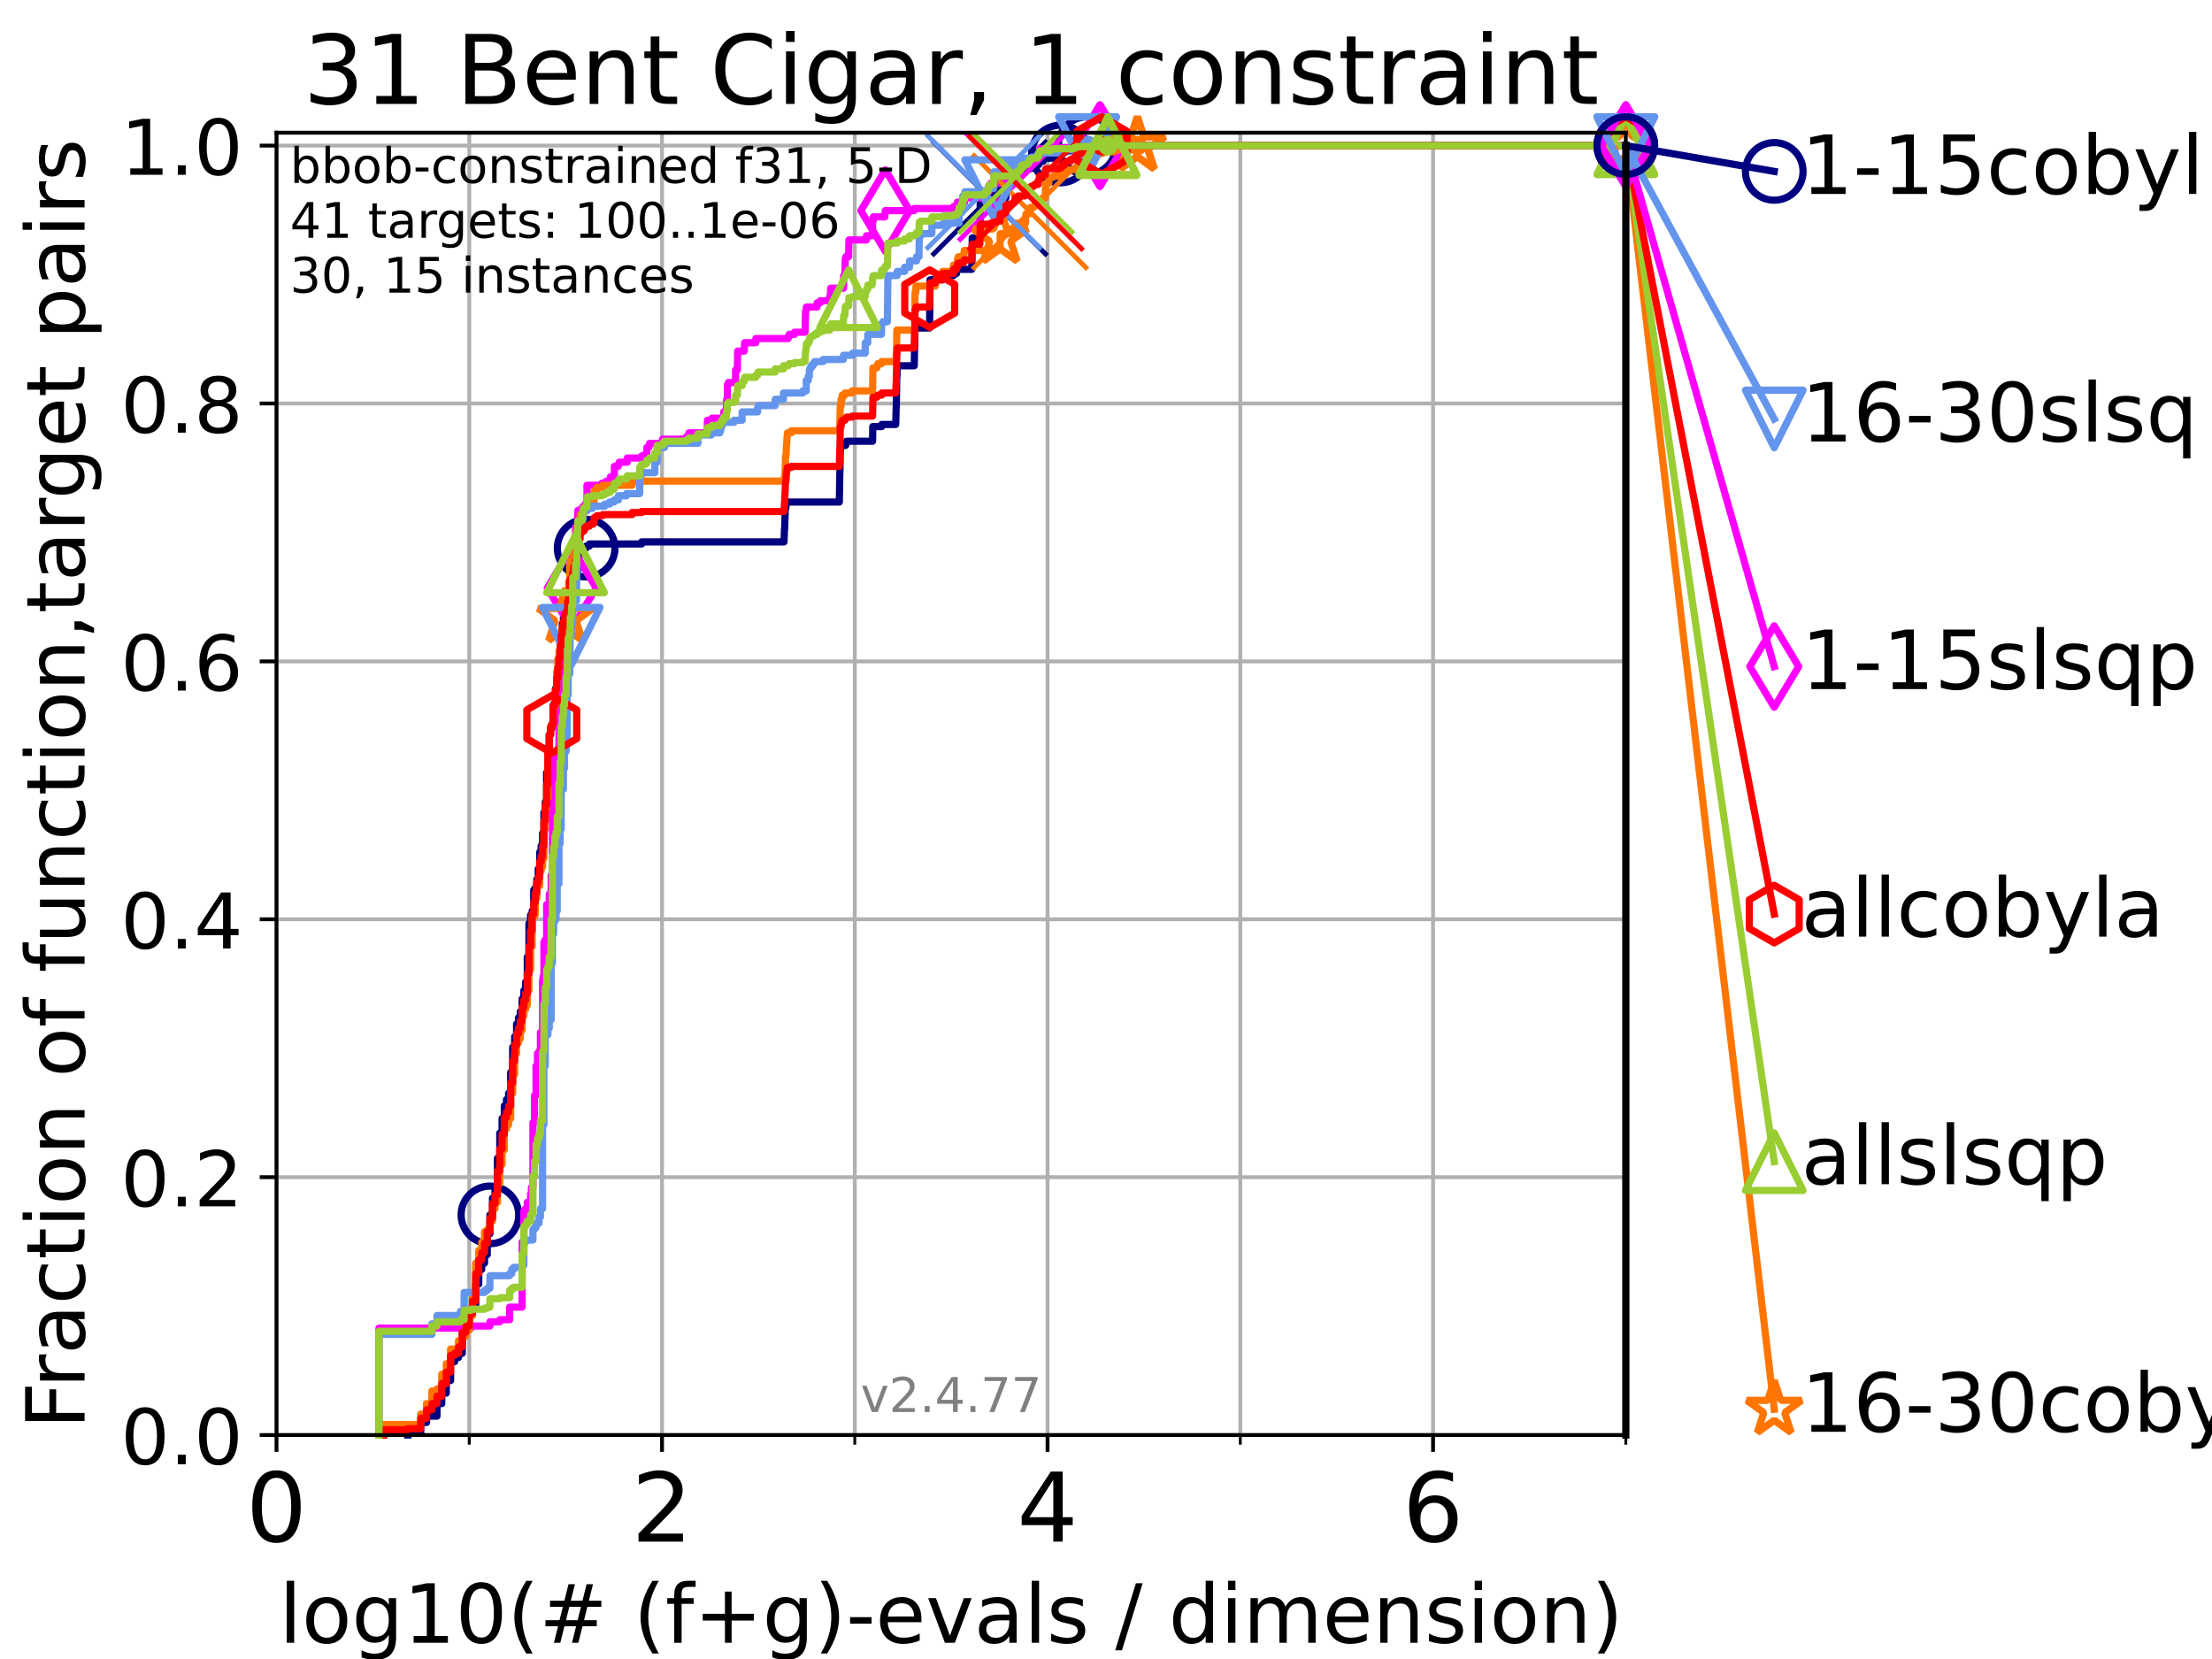 <?xml version="1.0" encoding="utf-8" standalone="no"?>
<!DOCTYPE svg PUBLIC "-//W3C//DTD SVG 1.1//EN"
  "http://www.w3.org/Graphics/SVG/1.1/DTD/svg11.dtd">
<!-- Created with matplotlib (https://matplotlib.org/) -->
<svg height="345.6pt" version="1.1" viewBox="0 0 460.8 345.6" width="460.8pt" xmlns="http://www.w3.org/2000/svg" xmlns:xlink="http://www.w3.org/1999/xlink">
 <defs>
  <style type="text/css">*{stroke-linecap:butt;stroke-linejoin:round;}</style>
 </defs>
 <g id="figure_1">
  <g id="patch_1">
   <path d="M 0 345.6 
L 460.8 345.6 
L 460.8 0 
L 0 0 
z
" style="fill:#ffffff;"/>
  </g>
  <g id="axes_1">
   <g id="patch_2">
    <path d="M 57.6 298.944 
L 338.688 298.944 
L 338.688 27.648 
L 57.6 27.648 
z
" style="fill:#ffffff;"/>
   </g>
   <g id="matplotlib.axis_1">
    <g id="xtick_1">
     <g id="line2d_1">
      <path clip-path="url(#p523ffe5906)" d="M 57.6 298.944 
L 57.6 27.648 
" style="fill:none;stroke:#b0b0b0;stroke-linecap:square;stroke-width:0.8;"/>
     </g>
     <g id="line2d_2">
      <defs>
       <path d="M 0 0 
L 0 3.5 
" id="m83f5e93287" style="stroke:#000000;stroke-width:0.8;"/>
      </defs>
      <g>
       <use style="stroke:#000000;stroke-width:0.8;" x="57.6" xlink:href="#m83f5e93287" y="298.944"/>
      </g>
     </g>
     <g id="text_1">
      <!-- 0 -->
      <g transform="translate(51.237 321.141)scale(0.2 -0.2)">
       <defs>
        <path d="M 31.781 66.406 
Q 24.172 66.406 20.328 58.906 
Q 16.5 51.422 16.5 36.375 
Q 16.5 21.391 20.328 13.891 
Q 24.172 6.391 31.781 6.391 
Q 39.453 6.391 43.281 13.891 
Q 47.125 21.391 47.125 36.375 
Q 47.125 51.422 43.281 58.906 
Q 39.453 66.406 31.781 66.406 
z
M 31.781 74.219 
Q 44.047 74.219 50.516 64.516 
Q 56.984 54.828 56.984 36.375 
Q 56.984 17.969 50.516 8.266 
Q 44.047 -1.422 31.781 -1.422 
Q 19.531 -1.422 13.062 8.266 
Q 6.594 17.969 6.594 36.375 
Q 6.594 54.828 13.062 64.516 
Q 19.531 74.219 31.781 74.219 
z
" id="DejaVuSans-48"/>
       </defs>
       <use xlink:href="#DejaVuSans-48"/>
      </g>
     </g>
    </g>
    <g id="xtick_2">
     <g id="line2d_3">
      <path clip-path="url(#p523ffe5906)" d="M 137.911 298.944 
L 137.911 27.648 
" style="fill:none;stroke:#b0b0b0;stroke-linecap:square;stroke-width:0.8;"/>
     </g>
     <g id="line2d_4">
      <g>
       <use style="stroke:#000000;stroke-width:0.8;" x="137.911" xlink:href="#m83f5e93287" y="298.944"/>
      </g>
     </g>
     <g id="text_2">
      <!-- 2 -->
      <g transform="translate(131.548 321.141)scale(0.2 -0.2)">
       <defs>
        <path d="M 19.188 8.297 
L 53.609 8.297 
L 53.609 0 
L 7.328 0 
L 7.328 8.297 
Q 12.938 14.109 22.625 23.891 
Q 32.328 33.688 34.812 36.531 
Q 39.547 41.844 41.422 45.531 
Q 43.312 49.219 43.312 52.781 
Q 43.312 58.594 39.234 62.25 
Q 35.156 65.922 28.609 65.922 
Q 23.969 65.922 18.812 64.312 
Q 13.672 62.703 7.812 59.422 
L 7.812 69.391 
Q 13.766 71.781 18.938 73 
Q 24.125 74.219 28.422 74.219 
Q 39.75 74.219 46.484 68.547 
Q 53.219 62.891 53.219 53.422 
Q 53.219 48.922 51.531 44.891 
Q 49.859 40.875 45.406 35.406 
Q 44.188 33.984 37.641 27.219 
Q 31.109 20.453 19.188 8.297 
z
" id="DejaVuSans-50"/>
       </defs>
       <use xlink:href="#DejaVuSans-50"/>
      </g>
     </g>
    </g>
    <g id="xtick_3">
     <g id="line2d_5">
      <path clip-path="url(#p523ffe5906)" d="M 218.222 298.944 
L 218.222 27.648 
" style="fill:none;stroke:#b0b0b0;stroke-linecap:square;stroke-width:0.8;"/>
     </g>
     <g id="line2d_6">
      <g>
       <use style="stroke:#000000;stroke-width:0.8;" x="218.222" xlink:href="#m83f5e93287" y="298.944"/>
      </g>
     </g>
     <g id="text_3">
      <!-- 4 -->
      <g transform="translate(211.859 321.141)scale(0.2 -0.2)">
       <defs>
        <path d="M 37.797 64.312 
L 12.891 25.391 
L 37.797 25.391 
z
M 35.203 72.906 
L 47.609 72.906 
L 47.609 25.391 
L 58.016 25.391 
L 58.016 17.188 
L 47.609 17.188 
L 47.609 0 
L 37.797 0 
L 37.797 17.188 
L 4.891 17.188 
L 4.891 26.703 
z
" id="DejaVuSans-52"/>
       </defs>
       <use xlink:href="#DejaVuSans-52"/>
      </g>
     </g>
    </g>
    <g id="xtick_4">
     <g id="line2d_7">
      <path clip-path="url(#p523ffe5906)" d="M 298.533 298.944 
L 298.533 27.648 
" style="fill:none;stroke:#b0b0b0;stroke-linecap:square;stroke-width:0.8;"/>
     </g>
     <g id="line2d_8">
      <g>
       <use style="stroke:#000000;stroke-width:0.8;" x="298.533" xlink:href="#m83f5e93287" y="298.944"/>
      </g>
     </g>
     <g id="text_4">
      <!-- 6 -->
      <g transform="translate(292.17 321.141)scale(0.2 -0.2)">
       <defs>
        <path d="M 33.016 40.375 
Q 26.375 40.375 22.484 35.828 
Q 18.609 31.297 18.609 23.391 
Q 18.609 15.531 22.484 10.953 
Q 26.375 6.391 33.016 6.391 
Q 39.656 6.391 43.531 10.953 
Q 47.406 15.531 47.406 23.391 
Q 47.406 31.297 43.531 35.828 
Q 39.656 40.375 33.016 40.375 
z
M 52.594 71.297 
L 52.594 62.312 
Q 48.875 64.062 45.094 64.984 
Q 41.312 65.922 37.594 65.922 
Q 27.828 65.922 22.672 59.328 
Q 17.531 52.734 16.797 39.406 
Q 19.672 43.656 24.016 45.922 
Q 28.375 48.188 33.594 48.188 
Q 44.578 48.188 50.953 41.516 
Q 57.328 34.859 57.328 23.391 
Q 57.328 12.156 50.688 5.359 
Q 44.047 -1.422 33.016 -1.422 
Q 20.359 -1.422 13.672 8.266 
Q 6.984 17.969 6.984 36.375 
Q 6.984 53.656 15.188 63.938 
Q 23.391 74.219 37.203 74.219 
Q 40.922 74.219 44.703 73.484 
Q 48.484 72.75 52.594 71.297 
z
" id="DejaVuSans-54"/>
       </defs>
       <use xlink:href="#DejaVuSans-54"/>
      </g>
     </g>
    </g>
    <g id="xtick_5">
     <g id="line2d_9">
      <path clip-path="url(#p523ffe5906)" d="M 97.755 298.944 
L 97.755 27.648 
" style="fill:none;stroke:#b0b0b0;stroke-linecap:square;stroke-width:0.8;"/>
     </g>
     <g id="line2d_10">
      <defs>
       <path d="M 0 0 
L 0 2 
" id="m1b864c513c" style="stroke:#000000;stroke-width:0.6;"/>
      </defs>
      <g>
       <use style="stroke:#000000;stroke-width:0.6;" x="97.755" xlink:href="#m1b864c513c" y="298.944"/>
      </g>
     </g>
    </g>
    <g id="xtick_6">
     <g id="line2d_11">
      <path clip-path="url(#p523ffe5906)" d="M 178.066 298.944 
L 178.066 27.648 
" style="fill:none;stroke:#b0b0b0;stroke-linecap:square;stroke-width:0.8;"/>
     </g>
     <g id="line2d_12">
      <g>
       <use style="stroke:#000000;stroke-width:0.6;" x="178.066" xlink:href="#m1b864c513c" y="298.944"/>
      </g>
     </g>
    </g>
    <g id="xtick_7">
     <g id="line2d_13">
      <path clip-path="url(#p523ffe5906)" d="M 258.377 298.944 
L 258.377 27.648 
" style="fill:none;stroke:#b0b0b0;stroke-linecap:square;stroke-width:0.8;"/>
     </g>
     <g id="line2d_14">
      <g>
       <use style="stroke:#000000;stroke-width:0.6;" x="258.377" xlink:href="#m1b864c513c" y="298.944"/>
      </g>
     </g>
    </g>
    <g id="xtick_8">
     <g id="line2d_15">
      <path clip-path="url(#p523ffe5906)" d="M 338.688 298.944 
L 338.688 27.648 
" style="fill:none;stroke:#b0b0b0;stroke-linecap:square;stroke-width:0.8;"/>
     </g>
     <g id="line2d_16">
      <g>
       <use style="stroke:#000000;stroke-width:0.6;" x="338.688" xlink:href="#m1b864c513c" y="298.944"/>
      </g>
     </g>
    </g>
    <g id="text_5">
     <!-- log10(# (f+g)-evals / dimension) -->
     <g transform="translate(58.145 342.218)scale(0.17 -0.17)">
      <defs>
       <path d="M 9.422 75.984 
L 18.406 75.984 
L 18.406 0 
L 9.422 0 
z
" id="DejaVuSans-108"/>
       <path d="M 30.609 48.391 
Q 23.391 48.391 19.188 42.75 
Q 14.984 37.109 14.984 27.297 
Q 14.984 17.484 19.156 11.844 
Q 23.344 6.203 30.609 6.203 
Q 37.797 6.203 41.984 11.859 
Q 46.188 17.531 46.188 27.297 
Q 46.188 37.016 41.984 42.703 
Q 37.797 48.391 30.609 48.391 
z
M 30.609 56 
Q 42.328 56 49.016 48.375 
Q 55.719 40.766 55.719 27.297 
Q 55.719 13.875 49.016 6.219 
Q 42.328 -1.422 30.609 -1.422 
Q 18.844 -1.422 12.172 6.219 
Q 5.516 13.875 5.516 27.297 
Q 5.516 40.766 12.172 48.375 
Q 18.844 56 30.609 56 
z
" id="DejaVuSans-111"/>
       <path d="M 45.406 27.984 
Q 45.406 37.75 41.375 43.109 
Q 37.359 48.484 30.078 48.484 
Q 22.859 48.484 18.828 43.109 
Q 14.797 37.75 14.797 27.984 
Q 14.797 18.266 18.828 12.891 
Q 22.859 7.516 30.078 7.516 
Q 37.359 7.516 41.375 12.891 
Q 45.406 18.266 45.406 27.984 
z
M 54.391 6.781 
Q 54.391 -7.172 48.188 -13.984 
Q 42 -20.797 29.203 -20.797 
Q 24.469 -20.797 20.266 -20.094 
Q 16.062 -19.391 12.109 -17.922 
L 12.109 -9.188 
Q 16.062 -11.328 19.922 -12.344 
Q 23.781 -13.375 27.781 -13.375 
Q 36.625 -13.375 41.016 -8.766 
Q 45.406 -4.156 45.406 5.172 
L 45.406 9.625 
Q 42.625 4.781 38.281 2.391 
Q 33.938 0 27.875 0 
Q 17.828 0 11.672 7.656 
Q 5.516 15.328 5.516 27.984 
Q 5.516 40.672 11.672 48.328 
Q 17.828 56 27.875 56 
Q 33.938 56 38.281 53.609 
Q 42.625 51.219 45.406 46.391 
L 45.406 54.688 
L 54.391 54.688 
z
" id="DejaVuSans-103"/>
       <path d="M 12.406 8.297 
L 28.516 8.297 
L 28.516 63.922 
L 10.984 60.406 
L 10.984 69.391 
L 28.422 72.906 
L 38.281 72.906 
L 38.281 8.297 
L 54.391 8.297 
L 54.391 0 
L 12.406 0 
z
" id="DejaVuSans-49"/>
       <path d="M 31 75.875 
Q 24.469 64.656 21.281 53.656 
Q 18.109 42.672 18.109 31.391 
Q 18.109 20.125 21.312 9.062 
Q 24.516 -2 31 -13.188 
L 23.188 -13.188 
Q 15.875 -1.703 12.234 9.375 
Q 8.594 20.453 8.594 31.391 
Q 8.594 42.281 12.203 53.312 
Q 15.828 64.359 23.188 75.875 
z
" id="DejaVuSans-40"/>
       <path d="M 51.125 44 
L 36.922 44 
L 32.812 27.688 
L 47.125 27.688 
z
M 43.797 71.781 
L 38.719 51.516 
L 52.984 51.516 
L 58.109 71.781 
L 65.922 71.781 
L 60.891 51.516 
L 76.125 51.516 
L 76.125 44 
L 58.984 44 
L 54.984 27.688 
L 70.516 27.688 
L 70.516 20.219 
L 53.078 20.219 
L 48 0 
L 40.188 0 
L 45.219 20.219 
L 30.906 20.219 
L 25.875 0 
L 18.016 0 
L 23.094 20.219 
L 7.719 20.219 
L 7.719 27.688 
L 24.906 27.688 
L 29 44 
L 13.281 44 
L 13.281 51.516 
L 30.906 51.516 
L 35.891 71.781 
z
" id="DejaVuSans-35"/>
       <path id="DejaVuSans-32"/>
       <path d="M 37.109 75.984 
L 37.109 68.5 
L 28.516 68.5 
Q 23.688 68.5 21.797 66.547 
Q 19.922 64.594 19.922 59.516 
L 19.922 54.688 
L 34.719 54.688 
L 34.719 47.703 
L 19.922 47.703 
L 19.922 0 
L 10.891 0 
L 10.891 47.703 
L 2.297 47.703 
L 2.297 54.688 
L 10.891 54.688 
L 10.891 58.5 
Q 10.891 67.625 15.141 71.797 
Q 19.391 75.984 28.609 75.984 
z
" id="DejaVuSans-102"/>
       <path d="M 46 62.703 
L 46 35.5 
L 73.188 35.5 
L 73.188 27.203 
L 46 27.203 
L 46 0 
L 37.797 0 
L 37.797 27.203 
L 10.594 27.203 
L 10.594 35.5 
L 37.797 35.5 
L 37.797 62.703 
z
" id="DejaVuSans-43"/>
       <path d="M 8.016 75.875 
L 15.828 75.875 
Q 23.141 64.359 26.781 53.312 
Q 30.422 42.281 30.422 31.391 
Q 30.422 20.453 26.781 9.375 
Q 23.141 -1.703 15.828 -13.188 
L 8.016 -13.188 
Q 14.5 -2 17.703 9.062 
Q 20.906 20.125 20.906 31.391 
Q 20.906 42.672 17.703 53.656 
Q 14.5 64.656 8.016 75.875 
z
" id="DejaVuSans-41"/>
       <path d="M 4.891 31.391 
L 31.203 31.391 
L 31.203 23.391 
L 4.891 23.391 
z
" id="DejaVuSans-45"/>
       <path d="M 56.203 29.594 
L 56.203 25.203 
L 14.891 25.203 
Q 15.484 15.922 20.484 11.062 
Q 25.484 6.203 34.422 6.203 
Q 39.594 6.203 44.453 7.469 
Q 49.312 8.734 54.109 11.281 
L 54.109 2.781 
Q 49.266 0.734 44.188 -0.344 
Q 39.109 -1.422 33.891 -1.422 
Q 20.797 -1.422 13.156 6.188 
Q 5.516 13.812 5.516 26.812 
Q 5.516 40.234 12.766 48.109 
Q 20.016 56 32.328 56 
Q 43.359 56 49.781 48.891 
Q 56.203 41.797 56.203 29.594 
z
M 47.219 32.234 
Q 47.125 39.594 43.094 43.984 
Q 39.062 48.391 32.422 48.391 
Q 24.906 48.391 20.391 44.141 
Q 15.875 39.891 15.188 32.172 
z
" id="DejaVuSans-101"/>
       <path d="M 2.984 54.688 
L 12.5 54.688 
L 29.594 8.797 
L 46.688 54.688 
L 56.203 54.688 
L 35.688 0 
L 23.484 0 
z
" id="DejaVuSans-118"/>
       <path d="M 34.281 27.484 
Q 23.391 27.484 19.188 25 
Q 14.984 22.516 14.984 16.5 
Q 14.984 11.719 18.141 8.906 
Q 21.297 6.109 26.703 6.109 
Q 34.188 6.109 38.703 11.406 
Q 43.219 16.703 43.219 25.484 
L 43.219 27.484 
z
M 52.203 31.203 
L 52.203 0 
L 43.219 0 
L 43.219 8.297 
Q 40.141 3.328 35.547 0.953 
Q 30.953 -1.422 24.312 -1.422 
Q 15.922 -1.422 10.953 3.297 
Q 6 8.016 6 15.922 
Q 6 25.141 12.172 29.828 
Q 18.359 34.516 30.609 34.516 
L 43.219 34.516 
L 43.219 35.406 
Q 43.219 41.609 39.141 45 
Q 35.062 48.391 27.688 48.391 
Q 23 48.391 18.547 47.266 
Q 14.109 46.141 10.016 43.891 
L 10.016 52.203 
Q 14.938 54.109 19.578 55.047 
Q 24.219 56 28.609 56 
Q 40.484 56 46.344 49.844 
Q 52.203 43.703 52.203 31.203 
z
" id="DejaVuSans-97"/>
       <path d="M 44.281 53.078 
L 44.281 44.578 
Q 40.484 46.531 36.375 47.5 
Q 32.281 48.484 27.875 48.484 
Q 21.188 48.484 17.844 46.438 
Q 14.5 44.391 14.5 40.281 
Q 14.5 37.156 16.891 35.375 
Q 19.281 33.594 26.516 31.984 
L 29.594 31.297 
Q 39.156 29.25 43.188 25.516 
Q 47.219 21.781 47.219 15.094 
Q 47.219 7.469 41.188 3.016 
Q 35.156 -1.422 24.609 -1.422 
Q 20.219 -1.422 15.453 -0.562 
Q 10.688 0.297 5.422 2 
L 5.422 11.281 
Q 10.406 8.688 15.234 7.391 
Q 20.062 6.109 24.812 6.109 
Q 31.156 6.109 34.562 8.281 
Q 37.984 10.453 37.984 14.406 
Q 37.984 18.062 35.516 20.016 
Q 33.062 21.969 24.703 23.781 
L 21.578 24.516 
Q 13.234 26.266 9.516 29.906 
Q 5.812 33.547 5.812 39.891 
Q 5.812 47.609 11.281 51.797 
Q 16.75 56 26.812 56 
Q 31.781 56 36.172 55.266 
Q 40.578 54.547 44.281 53.078 
z
" id="DejaVuSans-115"/>
       <path d="M 25.391 72.906 
L 33.688 72.906 
L 8.297 -9.281 
L 0 -9.281 
z
" id="DejaVuSans-47"/>
       <path d="M 45.406 46.391 
L 45.406 75.984 
L 54.391 75.984 
L 54.391 0 
L 45.406 0 
L 45.406 8.203 
Q 42.578 3.328 38.25 0.953 
Q 33.938 -1.422 27.875 -1.422 
Q 17.969 -1.422 11.734 6.484 
Q 5.516 14.406 5.516 27.297 
Q 5.516 40.188 11.734 48.094 
Q 17.969 56 27.875 56 
Q 33.938 56 38.25 53.625 
Q 42.578 51.266 45.406 46.391 
z
M 14.797 27.297 
Q 14.797 17.391 18.875 11.75 
Q 22.953 6.109 30.078 6.109 
Q 37.203 6.109 41.297 11.75 
Q 45.406 17.391 45.406 27.297 
Q 45.406 37.203 41.297 42.844 
Q 37.203 48.484 30.078 48.484 
Q 22.953 48.484 18.875 42.844 
Q 14.797 37.203 14.797 27.297 
z
" id="DejaVuSans-100"/>
       <path d="M 9.422 54.688 
L 18.406 54.688 
L 18.406 0 
L 9.422 0 
z
M 9.422 75.984 
L 18.406 75.984 
L 18.406 64.594 
L 9.422 64.594 
z
" id="DejaVuSans-105"/>
       <path d="M 52 44.188 
Q 55.375 50.25 60.062 53.125 
Q 64.75 56 71.094 56 
Q 79.641 56 84.281 50.016 
Q 88.922 44.047 88.922 33.016 
L 88.922 0 
L 79.891 0 
L 79.891 32.719 
Q 79.891 40.578 77.094 44.375 
Q 74.312 48.188 68.609 48.188 
Q 61.625 48.188 57.562 43.547 
Q 53.516 38.922 53.516 30.906 
L 53.516 0 
L 44.484 0 
L 44.484 32.719 
Q 44.484 40.625 41.703 44.406 
Q 38.922 48.188 33.109 48.188 
Q 26.219 48.188 22.156 43.531 
Q 18.109 38.875 18.109 30.906 
L 18.109 0 
L 9.078 0 
L 9.078 54.688 
L 18.109 54.688 
L 18.109 46.188 
Q 21.188 51.219 25.484 53.609 
Q 29.781 56 35.688 56 
Q 41.656 56 45.828 52.969 
Q 50 49.953 52 44.188 
z
" id="DejaVuSans-109"/>
       <path d="M 54.891 33.016 
L 54.891 0 
L 45.906 0 
L 45.906 32.719 
Q 45.906 40.484 42.875 44.328 
Q 39.844 48.188 33.797 48.188 
Q 26.516 48.188 22.312 43.547 
Q 18.109 38.922 18.109 30.906 
L 18.109 0 
L 9.078 0 
L 9.078 54.688 
L 18.109 54.688 
L 18.109 46.188 
Q 21.344 51.125 25.703 53.562 
Q 30.078 56 35.797 56 
Q 45.219 56 50.047 50.172 
Q 54.891 44.344 54.891 33.016 
z
" id="DejaVuSans-110"/>
      </defs>
      <use xlink:href="#DejaVuSans-108"/>
      <use x="27.783" xlink:href="#DejaVuSans-111"/>
      <use x="88.965" xlink:href="#DejaVuSans-103"/>
      <use x="152.441" xlink:href="#DejaVuSans-49"/>
      <use x="216.064" xlink:href="#DejaVuSans-48"/>
      <use x="279.688" xlink:href="#DejaVuSans-40"/>
      <use x="318.701" xlink:href="#DejaVuSans-35"/>
      <use x="402.49" xlink:href="#DejaVuSans-32"/>
      <use x="434.277" xlink:href="#DejaVuSans-40"/>
      <use x="473.291" xlink:href="#DejaVuSans-102"/>
      <use x="508.496" xlink:href="#DejaVuSans-43"/>
      <use x="592.285" xlink:href="#DejaVuSans-103"/>
      <use x="655.762" xlink:href="#DejaVuSans-41"/>
      <use x="694.775" xlink:href="#DejaVuSans-45"/>
      <use x="730.859" xlink:href="#DejaVuSans-101"/>
      <use x="792.383" xlink:href="#DejaVuSans-118"/>
      <use x="851.562" xlink:href="#DejaVuSans-97"/>
      <use x="912.842" xlink:href="#DejaVuSans-108"/>
      <use x="940.625" xlink:href="#DejaVuSans-115"/>
      <use x="992.725" xlink:href="#DejaVuSans-32"/>
      <use x="1024.512" xlink:href="#DejaVuSans-47"/>
      <use x="1058.203" xlink:href="#DejaVuSans-32"/>
      <use x="1089.99" xlink:href="#DejaVuSans-100"/>
      <use x="1153.467" xlink:href="#DejaVuSans-105"/>
      <use x="1181.25" xlink:href="#DejaVuSans-109"/>
      <use x="1278.662" xlink:href="#DejaVuSans-101"/>
      <use x="1340.186" xlink:href="#DejaVuSans-110"/>
      <use x="1403.564" xlink:href="#DejaVuSans-115"/>
      <use x="1455.664" xlink:href="#DejaVuSans-105"/>
      <use x="1483.447" xlink:href="#DejaVuSans-111"/>
      <use x="1544.629" xlink:href="#DejaVuSans-110"/>
      <use x="1608.008" xlink:href="#DejaVuSans-41"/>
     </g>
    </g>
   </g>
   <g id="matplotlib.axis_2">
    <g id="ytick_1">
     <g id="line2d_17">
      <path clip-path="url(#p523ffe5906)" d="M 57.6 298.944 
L 338.688 298.944 
" style="fill:none;stroke:#b0b0b0;stroke-linecap:square;stroke-width:0.8;"/>
     </g>
     <g id="line2d_18">
      <defs>
       <path d="M 0 0 
L -3.5 0 
" id="m377c2fffea" style="stroke:#000000;stroke-width:0.8;"/>
      </defs>
      <g>
       <use style="stroke:#000000;stroke-width:0.8;" x="57.6" xlink:href="#m377c2fffea" y="298.944"/>
      </g>
     </g>
     <g id="text_6">
      <!-- 0.0 -->
      <g transform="translate(25.155 305.023)scale(0.16 -0.16)">
       <defs>
        <path d="M 10.688 12.406 
L 21 12.406 
L 21 0 
L 10.688 0 
z
" id="DejaVuSans-46"/>
       </defs>
       <use xlink:href="#DejaVuSans-48"/>
       <use x="63.623" xlink:href="#DejaVuSans-46"/>
       <use x="95.41" xlink:href="#DejaVuSans-48"/>
      </g>
     </g>
    </g>
    <g id="ytick_2">
     <g id="line2d_19">
      <path clip-path="url(#p523ffe5906)" d="M 57.6 245.222 
L 338.688 245.222 
" style="fill:none;stroke:#b0b0b0;stroke-linecap:square;stroke-width:0.8;"/>
     </g>
     <g id="line2d_20">
      <g>
       <use style="stroke:#000000;stroke-width:0.8;" x="57.6" xlink:href="#m377c2fffea" y="245.222"/>
      </g>
     </g>
     <g id="text_7">
      <!-- 0.2 -->
      <g transform="translate(25.155 251.301)scale(0.16 -0.16)">
       <use xlink:href="#DejaVuSans-48"/>
       <use x="63.623" xlink:href="#DejaVuSans-46"/>
       <use x="95.41" xlink:href="#DejaVuSans-50"/>
      </g>
     </g>
    </g>
    <g id="ytick_3">
     <g id="line2d_21">
      <path clip-path="url(#p523ffe5906)" d="M 57.6 191.5 
L 338.688 191.5 
" style="fill:none;stroke:#b0b0b0;stroke-linecap:square;stroke-width:0.8;"/>
     </g>
     <g id="line2d_22">
      <g>
       <use style="stroke:#000000;stroke-width:0.8;" x="57.6" xlink:href="#m377c2fffea" y="191.5"/>
      </g>
     </g>
     <g id="text_8">
      <!-- 0.4 -->
      <g transform="translate(25.155 197.579)scale(0.16 -0.16)">
       <use xlink:href="#DejaVuSans-48"/>
       <use x="63.623" xlink:href="#DejaVuSans-46"/>
       <use x="95.41" xlink:href="#DejaVuSans-52"/>
      </g>
     </g>
    </g>
    <g id="ytick_4">
     <g id="line2d_23">
      <path clip-path="url(#p523ffe5906)" d="M 57.6 137.778 
L 338.688 137.778 
" style="fill:none;stroke:#b0b0b0;stroke-linecap:square;stroke-width:0.8;"/>
     </g>
     <g id="line2d_24">
      <g>
       <use style="stroke:#000000;stroke-width:0.8;" x="57.6" xlink:href="#m377c2fffea" y="137.778"/>
      </g>
     </g>
     <g id="text_9">
      <!-- 0.6 -->
      <g transform="translate(25.155 143.857)scale(0.16 -0.16)">
       <use xlink:href="#DejaVuSans-48"/>
       <use x="63.623" xlink:href="#DejaVuSans-46"/>
       <use x="95.41" xlink:href="#DejaVuSans-54"/>
      </g>
     </g>
    </g>
    <g id="ytick_5">
     <g id="line2d_25">
      <path clip-path="url(#p523ffe5906)" d="M 57.6 84.056 
L 338.688 84.056 
" style="fill:none;stroke:#b0b0b0;stroke-linecap:square;stroke-width:0.8;"/>
     </g>
     <g id="line2d_26">
      <g>
       <use style="stroke:#000000;stroke-width:0.8;" x="57.6" xlink:href="#m377c2fffea" y="84.056"/>
      </g>
     </g>
     <g id="text_10">
      <!-- 0.8 -->
      <g transform="translate(25.155 90.135)scale(0.16 -0.16)">
       <defs>
        <path d="M 31.781 34.625 
Q 24.75 34.625 20.719 30.859 
Q 16.703 27.094 16.703 20.516 
Q 16.703 13.922 20.719 10.156 
Q 24.75 6.391 31.781 6.391 
Q 38.812 6.391 42.859 10.172 
Q 46.922 13.969 46.922 20.516 
Q 46.922 27.094 42.891 30.859 
Q 38.875 34.625 31.781 34.625 
z
M 21.922 38.812 
Q 15.578 40.375 12.031 44.719 
Q 8.5 49.078 8.5 55.328 
Q 8.5 64.062 14.719 69.141 
Q 20.953 74.219 31.781 74.219 
Q 42.672 74.219 48.875 69.141 
Q 55.078 64.062 55.078 55.328 
Q 55.078 49.078 51.531 44.719 
Q 48 40.375 41.703 38.812 
Q 48.828 37.156 52.797 32.312 
Q 56.781 27.484 56.781 20.516 
Q 56.781 9.906 50.312 4.234 
Q 43.844 -1.422 31.781 -1.422 
Q 19.734 -1.422 13.25 4.234 
Q 6.781 9.906 6.781 20.516 
Q 6.781 27.484 10.781 32.312 
Q 14.797 37.156 21.922 38.812 
z
M 18.312 54.391 
Q 18.312 48.734 21.844 45.562 
Q 25.391 42.391 31.781 42.391 
Q 38.141 42.391 41.719 45.562 
Q 45.312 48.734 45.312 54.391 
Q 45.312 60.062 41.719 63.234 
Q 38.141 66.406 31.781 66.406 
Q 25.391 66.406 21.844 63.234 
Q 18.312 60.062 18.312 54.391 
z
" id="DejaVuSans-56"/>
       </defs>
       <use xlink:href="#DejaVuSans-48"/>
       <use x="63.623" xlink:href="#DejaVuSans-46"/>
       <use x="95.41" xlink:href="#DejaVuSans-56"/>
      </g>
     </g>
    </g>
    <g id="ytick_6">
     <g id="line2d_27">
      <path clip-path="url(#p523ffe5906)" d="M 57.6 30.334 
L 338.688 30.334 
" style="fill:none;stroke:#b0b0b0;stroke-linecap:square;stroke-width:0.8;"/>
     </g>
     <g id="line2d_28">
      <g>
       <use style="stroke:#000000;stroke-width:0.8;" x="57.6" xlink:href="#m377c2fffea" y="30.334"/>
      </g>
     </g>
     <g id="text_11">
      <!-- 1.0 -->
      <g transform="translate(25.155 36.413)scale(0.16 -0.16)">
       <use xlink:href="#DejaVuSans-49"/>
       <use x="63.623" xlink:href="#DejaVuSans-46"/>
       <use x="95.41" xlink:href="#DejaVuSans-48"/>
      </g>
     </g>
    </g>
    <g id="text_12">
     <!-- Fraction of function,target pairs -->
     <g transform="translate(17.62 297.681)rotate(-90)scale(0.17 -0.17)">
      <defs>
       <path d="M 9.812 72.906 
L 51.703 72.906 
L 51.703 64.594 
L 19.672 64.594 
L 19.672 43.109 
L 48.578 43.109 
L 48.578 34.812 
L 19.672 34.812 
L 19.672 0 
L 9.812 0 
z
" id="DejaVuSans-70"/>
       <path d="M 41.109 46.297 
Q 39.594 47.172 37.812 47.578 
Q 36.031 48 33.891 48 
Q 26.266 48 22.188 43.047 
Q 18.109 38.094 18.109 28.812 
L 18.109 0 
L 9.078 0 
L 9.078 54.688 
L 18.109 54.688 
L 18.109 46.188 
Q 20.953 51.172 25.484 53.578 
Q 30.031 56 36.531 56 
Q 37.453 56 38.578 55.875 
Q 39.703 55.766 41.062 55.516 
z
" id="DejaVuSans-114"/>
       <path d="M 48.781 52.594 
L 48.781 44.188 
Q 44.969 46.297 41.141 47.344 
Q 37.312 48.391 33.406 48.391 
Q 24.656 48.391 19.812 42.844 
Q 14.984 37.312 14.984 27.297 
Q 14.984 17.281 19.812 11.734 
Q 24.656 6.203 33.406 6.203 
Q 37.312 6.203 41.141 7.25 
Q 44.969 8.297 48.781 10.406 
L 48.781 2.094 
Q 45.016 0.344 40.984 -0.531 
Q 36.969 -1.422 32.422 -1.422 
Q 20.062 -1.422 12.781 6.344 
Q 5.516 14.109 5.516 27.297 
Q 5.516 40.672 12.859 48.328 
Q 20.219 56 33.016 56 
Q 37.156 56 41.109 55.141 
Q 45.062 54.297 48.781 52.594 
z
" id="DejaVuSans-99"/>
       <path d="M 18.312 70.219 
L 18.312 54.688 
L 36.812 54.688 
L 36.812 47.703 
L 18.312 47.703 
L 18.312 18.016 
Q 18.312 11.328 20.141 9.422 
Q 21.969 7.516 27.594 7.516 
L 36.812 7.516 
L 36.812 0 
L 27.594 0 
Q 17.188 0 13.234 3.875 
Q 9.281 7.766 9.281 18.016 
L 9.281 47.703 
L 2.688 47.703 
L 2.688 54.688 
L 9.281 54.688 
L 9.281 70.219 
z
" id="DejaVuSans-116"/>
       <path d="M 8.5 21.578 
L 8.5 54.688 
L 17.484 54.688 
L 17.484 21.922 
Q 17.484 14.156 20.5 10.266 
Q 23.531 6.391 29.594 6.391 
Q 36.859 6.391 41.078 11.031 
Q 45.312 15.672 45.312 23.688 
L 45.312 54.688 
L 54.297 54.688 
L 54.297 0 
L 45.312 0 
L 45.312 8.406 
Q 42.047 3.422 37.719 1 
Q 33.406 -1.422 27.688 -1.422 
Q 18.266 -1.422 13.375 4.438 
Q 8.5 10.297 8.5 21.578 
z
M 31.109 56 
z
" id="DejaVuSans-117"/>
       <path d="M 11.719 12.406 
L 22.016 12.406 
L 22.016 4 
L 14.016 -11.625 
L 7.719 -11.625 
L 11.719 4 
z
" id="DejaVuSans-44"/>
       <path d="M 18.109 8.203 
L 18.109 -20.797 
L 9.078 -20.797 
L 9.078 54.688 
L 18.109 54.688 
L 18.109 46.391 
Q 20.953 51.266 25.266 53.625 
Q 29.594 56 35.594 56 
Q 45.562 56 51.781 48.094 
Q 58.016 40.188 58.016 27.297 
Q 58.016 14.406 51.781 6.484 
Q 45.562 -1.422 35.594 -1.422 
Q 29.594 -1.422 25.266 0.953 
Q 20.953 3.328 18.109 8.203 
z
M 48.688 27.297 
Q 48.688 37.203 44.609 42.844 
Q 40.531 48.484 33.406 48.484 
Q 26.266 48.484 22.188 42.844 
Q 18.109 37.203 18.109 27.297 
Q 18.109 17.391 22.188 11.75 
Q 26.266 6.109 33.406 6.109 
Q 40.531 6.109 44.609 11.75 
Q 48.688 17.391 48.688 27.297 
z
" id="DejaVuSans-112"/>
      </defs>
      <use xlink:href="#DejaVuSans-70"/>
      <use x="50.27" xlink:href="#DejaVuSans-114"/>
      <use x="91.383" xlink:href="#DejaVuSans-97"/>
      <use x="152.662" xlink:href="#DejaVuSans-99"/>
      <use x="207.643" xlink:href="#DejaVuSans-116"/>
      <use x="246.852" xlink:href="#DejaVuSans-105"/>
      <use x="274.635" xlink:href="#DejaVuSans-111"/>
      <use x="335.816" xlink:href="#DejaVuSans-110"/>
      <use x="399.195" xlink:href="#DejaVuSans-32"/>
      <use x="430.982" xlink:href="#DejaVuSans-111"/>
      <use x="492.164" xlink:href="#DejaVuSans-102"/>
      <use x="527.369" xlink:href="#DejaVuSans-32"/>
      <use x="559.156" xlink:href="#DejaVuSans-102"/>
      <use x="594.361" xlink:href="#DejaVuSans-117"/>
      <use x="657.74" xlink:href="#DejaVuSans-110"/>
      <use x="721.119" xlink:href="#DejaVuSans-99"/>
      <use x="776.1" xlink:href="#DejaVuSans-116"/>
      <use x="815.309" xlink:href="#DejaVuSans-105"/>
      <use x="843.092" xlink:href="#DejaVuSans-111"/>
      <use x="904.273" xlink:href="#DejaVuSans-110"/>
      <use x="967.652" xlink:href="#DejaVuSans-44"/>
      <use x="999.439" xlink:href="#DejaVuSans-116"/>
      <use x="1038.648" xlink:href="#DejaVuSans-97"/>
      <use x="1099.928" xlink:href="#DejaVuSans-114"/>
      <use x="1139.291" xlink:href="#DejaVuSans-103"/>
      <use x="1202.768" xlink:href="#DejaVuSans-101"/>
      <use x="1264.291" xlink:href="#DejaVuSans-116"/>
      <use x="1303.5" xlink:href="#DejaVuSans-32"/>
      <use x="1335.287" xlink:href="#DejaVuSans-112"/>
      <use x="1398.764" xlink:href="#DejaVuSans-97"/>
      <use x="1460.043" xlink:href="#DejaVuSans-105"/>
      <use x="1487.826" xlink:href="#DejaVuSans-114"/>
      <use x="1528.939" xlink:href="#DejaVuSans-115"/>
     </g>
    </g>
   </g>
   <g id="line2d_29">
    <defs>
     <path d="M 0 1.5 
C 0.398 1.5 0.779 1.342 1.061 1.061 
C 1.342 0.779 1.5 0.398 1.5 0 
C 1.5 -0.398 1.342 -0.779 1.061 -1.061 
C 0.779 -1.342 0.398 -1.5 0 -1.5 
C -0.398 -1.5 -0.779 -1.342 -1.061 -1.061 
C -1.342 -0.779 -1.5 -0.398 -1.5 0 
C -1.5 0.398 -1.342 0.779 -1.061 1.061 
C -0.779 1.342 -0.398 1.5 0 1.5 
z
" id="m612da66b0c" style="stroke:#000080;"/>
    </defs>
    <g>
     <use style="fill:#000080;stroke:#000080;" x="226.476" xlink:href="#m612da66b0c" y="30.334"/>
     <use style="fill:#000080;stroke:#000080;" x="226.476" xlink:href="#m612da66b0c" y="30.334"/>
    </g>
   </g>
   <g id="line2d_30">
    <path d="M 84.956 298.944 
L 84.956 298.507 
L 87.644 298.507 
L 87.644 296.323 
L 88.847 296.323 
L 88.847 295.013 
L 91.03 295.013 
L 91.03 292.393 
L 92.027 292.393 
L 92.027 290.209 
L 92.969 290.209 
L 92.969 287.588 
L 93.864 287.588 
L 93.864 283.657 
L 94.715 283.657 
L 94.715 282.784 
L 95.526 282.784 
L 95.526 281.91 
L 96.301 281.91 
L 96.301 276.669 
L 97.044 276.669 
L 97.044 275.359 
L 97.755 275.359 
L 97.755 273.175 
L 98.439 273.175 
L 98.439 271.865 
L 99.098 271.865 
L 99.098 267.497 
L 99.732 267.497 
L 99.732 264.44 
L 100.344 264.44 
L 100.344 263.129 
L 100.935 263.129 
L 100.935 261.382 
L 101.507 261.382 
L 101.507 257.015 
L 102.06 257.015 
L 102.06 253.084 
L 102.597 253.084 
L 102.597 249.59 
L 103.118 249.59 
L 103.118 247.406 
L 103.623 247.406 
L 103.623 241.291 
L 104.115 241.291 
L 104.115 236.05 
L 104.592 236.05 
L 104.592 232.993 
L 105.057 232.993 
L 105.057 230.372 
L 105.51 230.372 
L 105.51 229.062 
L 105.952 229.062 
L 105.952 227.751 
L 106.383 227.751 
L 106.383 223.384 
L 106.803 223.384 
L 106.803 218.143 
L 107.213 218.143 
L 107.213 215.959 
L 107.614 215.959 
L 107.614 213.338 
L 108.006 213.338 
L 108.006 212.028 
L 108.389 212.028 
L 108.389 210.718 
L 108.764 210.718 
L 108.764 208.097 
L 109.132 208.097 
L 109.132 206.35 
L 109.491 206.35 
L 109.491 204.603 
L 109.843 204.603 
L 109.843 199.362 
L 110.189 199.362 
L 110.189 192.374 
L 110.527 192.374 
L 110.527 190.627 
L 110.86 190.627 
L 110.86 189.753 
L 111.186 189.753 
L 111.186 185.385 
L 111.506 185.385 
L 111.506 184.949 
L 111.82 184.949 
L 111.82 183.202 
L 112.128 183.202 
L 112.128 181.018 
L 112.432 181.018 
L 112.432 177.524 
L 112.73 177.524 
L 112.73 176.213 
L 113.023 176.213 
L 113.023 173.593 
L 113.311 173.593 
L 113.311 169.225 
L 113.595 169.225 
L 113.595 167.041 
L 113.874 167.041 
L 113.874 160.927 
L 114.148 160.927 
L 114.148 155.685 
L 114.419 155.685 
L 114.419 153.065 
L 114.685 153.065 
L 114.685 151.755 
L 114.947 151.755 
L 114.947 150.881 
L 115.206 150.881 
L 115.206 146.95 
L 115.46 146.95 
L 115.46 146.513 
L 115.711 146.513 
L 115.711 143.456 
L 115.959 143.456 
L 115.959 142.582 
L 116.203 142.582 
L 116.203 140.835 
L 116.443 140.835 
L 116.443 138.652 
L 116.68 138.652 
L 116.68 134.721 
L 116.914 134.721 
L 116.914 132.537 
L 117.145 132.537 
L 117.145 129.916 
L 117.373 129.916 
L 117.373 128.606 
L 117.598 128.606 
L 117.598 128.169 
L 117.821 128.169 
L 117.821 127.732 
L 118.04 127.732 
L 118.04 126.859 
L 118.257 126.859 
L 118.257 126.422 
L 118.471 126.422 
L 118.471 125.985 
L 118.682 125.985 
L 118.682 124.238 
L 119.097 124.238 
L 119.097 123.802 
L 119.301 123.802 
L 119.301 121.618 
L 119.503 121.618 
L 119.503 121.181 
L 119.702 121.181 
L 119.702 120.744 
L 119.899 120.744 
L 119.899 120.307 
L 120.094 120.307 
L 120.094 118.997 
L 120.287 118.997 
L 120.287 117.687 
L 120.477 117.687 
L 120.477 115.94 
L 120.666 115.94 
L 120.666 115.503 
L 120.852 115.503 
L 120.852 115.066 
L 121.037 115.066 
L 121.037 114.63 
L 121.219 114.63 
L 121.219 114.193 
L 122.105 114.193 
L 122.105 113.756 
L 122.782 113.756 
L 122.782 113.319 
L 133.667 113.319 
L 133.667 112.883 
L 163.324 112.883 
L 163.421 110.262 
L 163.453 110.262 
L 163.55 107.205 
L 163.566 107.205 
L 163.566 105.894 
L 163.709 105.894 
L 163.82 104.584 
L 174.846 104.584 
L 174.955 98.469 
L 174.972 98.469 
L 175.055 93.228 
L 175.269 93.228 
L 175.269 92.791 
L 176.163 92.791 
L 176.163 92.355 
L 176.349 92.355 
L 176.349 91.918 
L 181.773 91.918 
L 181.818 88.86 
L 183.678 88.86 
L 183.678 88.424 
L 186.595 88.424 
L 186.702 84.493 
L 186.719 84.493 
L 186.816 78.378 
L 186.863 78.378 
L 186.943 76.194 
L 190.46 76.194 
L 190.57 69.643 
L 190.576 69.643 
L 190.597 68.333 
L 193.644 68.333 
L 193.752 58.287 
L 196.355 58.287 
L 196.404 57.413 
L 198.619 57.413 
L 198.619 56.977 
L 199.255 56.977 
L 199.255 56.103 
L 202.448 56.103 
L 202.537 49.552 
L 204.114 49.552 
L 204.205 42.127 
L 204.228 42.127 
L 204.228 41.253 
L 209.53 41.253 
L 209.551 38.196 
L 209.83 38.196 
L 209.83 37.759 
L 211 37.759 
L 211.104 36.886 
L 211.112 36.886 
L 211.112 36.667 
L 212.132 36.667 
L 212.134 36.23 
L 213.022 36.23 
L 213.119 35.139 
L 214.746 35.139 
L 214.746 34.265 
L 216.42 34.265 
L 216.513 33.61 
L 217.261 33.61 
L 217.304 32.955 
L 220.022 32.955 
L 220.022 32.3 
L 220.895 32.3 
L 220.895 32.081 
L 221.371 32.081 
L 221.428 31.644 
L 222.059 31.644 
L 222.059 31.426 
L 223.061 31.426 
L 223.061 30.989 
L 223.248 30.989 
L 223.248 30.771 
L 224.662 30.771 
L 224.662 30.552 
L 226.476 30.552 
L 226.476 30.334 
L 338.688 30.334 
L 338.688 30.334 
" style="fill:none;stroke:#000080;stroke-linecap:square;stroke-width:1.5;"/>
   </g>
   <g id="line2d_31">
    <defs>
     <path d="M 0 6 
C 1.591 6 3.117 5.368 4.243 4.243 
C 5.368 3.117 6 1.591 6 0 
C 6 -1.591 5.368 -3.117 4.243 -4.243 
C 3.117 -5.368 1.591 -6 0 -6 
C -1.591 -6 -3.117 -5.368 -4.243 -4.243 
C -5.368 -3.117 -6 -1.591 -6 0 
C -6 1.591 -5.368 3.117 -4.243 4.243 
C -3.117 5.368 -1.591 6 0 6 
z
" id="md63058f418" style="stroke:#000080;stroke-width:1.5;"/>
    </defs>
    <g>
     <use style="fill-opacity:0;stroke:#000080;stroke-width:1.5;" x="102.06" xlink:href="#md63058f418" y="253.084"/>
     <use style="fill-opacity:0;stroke:#000080;stroke-width:1.5;" x="122.105" xlink:href="#md63058f418" y="114.193"/>
     <use style="fill-opacity:0;stroke:#000080;stroke-width:1.5;" x="220.895" xlink:href="#md63058f418" y="32.081"/>
     <use style="fill-opacity:0;stroke:#000080;stroke-width:1.5;" x="226.476" xlink:href="#md63058f418" y="30.334"/>
     <use style="fill-opacity:0;stroke:#000080;stroke-width:1.5;" x="338.688" xlink:href="#md63058f418" y="30.334"/>
    </g>
   </g>
   <g id="line2d_32">
    <path style="fill:none;stroke:#000080;stroke-linecap:square;stroke-width:1.5;"/>
    <g/>
   </g>
   <g id="line2d_33">
    <path clip-path="url(#p523ffe5906)" d="M 206.151 41.253 
" style="fill:none;stroke:#000080;stroke-linecap:square;stroke-width:1.5;"/>
    <defs>
     <path d="M -12 12 
L 12 -12 
M -12 -12 
L 12 12 
" id="m0dc9668d05" style="stroke:#000080;"/>
    </defs>
    <g clip-path="url(#p523ffe5906)">
     <use style="fill:#000080;stroke:#000080;" x="206.151" xlink:href="#m0dc9668d05" y="41.253"/>
    </g>
   </g>
   <g id="line2d_34">
    <defs>
     <path d="M 0 1.5 
C 0.398 1.5 0.779 1.342 1.061 1.061 
C 1.342 0.779 1.5 0.398 1.5 0 
C 1.5 -0.398 1.342 -0.779 1.061 -1.061 
C 0.779 -1.342 0.398 -1.5 0 -1.5 
C -0.398 -1.5 -0.779 -1.342 -1.061 -1.061 
C -1.342 -0.779 -1.5 -0.398 -1.5 0 
C -1.5 0.398 -1.342 0.779 -1.061 1.061 
C -0.779 1.342 -0.398 1.5 0 1.5 
z
" id="m430fb611b7" style="stroke:#ff00ff;"/>
    </defs>
    <g>
     <use style="fill:#ff00ff;stroke:#ff00ff;" x="229.138" xlink:href="#m430fb611b7" y="30.334"/>
     <use style="fill:#ff00ff;stroke:#ff00ff;" x="229.138" xlink:href="#m430fb611b7" y="30.334"/>
    </g>
   </g>
   <g id="line2d_35">
    <path d="M 78.942 298.944 
L 78.942 276.669 
L 98.101 276.669 
L 98.101 276.232 
L 102.06 276.232 
L 102.06 275.359 
L 104.115 275.359 
L 104.115 274.922 
L 106.169 274.922 
L 106.169 272.301 
L 108.764 272.301 
L 108.764 258.762 
L 109.132 258.762 
L 109.132 252.21 
L 109.491 252.21 
L 109.491 251.773 
L 109.843 251.773 
L 109.843 250.463 
L 110.527 250.463 
L 110.527 248.716 
L 110.694 248.716 
L 110.694 247.406 
L 111.023 247.406 
L 111.023 233.866 
L 111.346 233.866 
L 111.346 228.188 
L 111.663 228.188 
L 111.663 222.074 
L 111.975 222.074 
L 111.975 219.453 
L 112.281 219.453 
L 112.281 219.016 
L 112.581 219.016 
L 112.581 215.085 
L 113.023 215.085 
L 113.023 204.166 
L 113.168 204.166 
L 113.168 203.293 
L 113.311 203.293 
L 113.311 196.304 
L 113.454 196.304 
L 113.454 195.868 
L 113.874 195.868 
L 113.874 188.443 
L 114.419 188.443 
L 114.419 186.259 
L 114.817 186.259 
L 114.817 182.328 
L 115.077 182.328 
L 115.077 162.237 
L 115.333 162.237 
L 115.333 160.927 
L 115.586 160.927 
L 115.586 156.996 
L 116.081 156.996 
L 116.081 156.122 
L 116.443 156.122 
L 116.443 151.318 
L 116.68 151.318 
L 116.68 144.766 
L 116.914 144.766 
L 116.914 138.215 
L 117.145 138.215 
L 117.145 133.847 
L 117.598 133.847 
L 117.598 132.974 
L 117.931 132.974 
L 117.931 126.859 
L 118.149 126.859 
L 118.257 125.549 
L 118.577 125.549 
L 118.577 124.675 
L 118.994 124.675 
L 119.097 122.491 
L 119.301 122.491 
L 119.301 115.503 
L 119.899 115.503 
L 119.899 109.825 
L 120.287 109.825 
L 120.382 106.331 
L 121.128 106.331 
L 121.128 105.894 
L 121.49 105.894 
L 121.49 105.458 
L 121.931 105.458 
L 121.931 105.021 
L 122.277 105.021 
L 122.277 101.09 
L 125.399 101.09 
L 125.399 100.653 
L 126.304 100.653 
L 126.304 100.216 
L 127.165 100.216 
L 127.165 99.343 
L 127.985 99.343 
L 127.985 97.159 
L 128.768 97.159 
L 128.768 96.722 
L 129.002 96.722 
L 129.002 96.285 
L 130.665 96.285 
L 130.665 95.412 
L 133.667 95.412 
L 133.667 94.975 
L 134.45 94.975 
L 134.45 94.538 
L 134.745 94.538 
L 134.745 93.228 
L 135.159 93.228 
L 135.159 92.791 
L 135.321 92.791 
L 135.321 92.355 
L 138.015 92.355 
L 138.015 91.481 
L 142.91 91.481 
L 142.91 91.044 
L 143.502 91.044 
L 143.502 90.171 
L 147.328 90.171 
L 147.369 87.55 
L 148.316 87.55 
L 148.316 87.113 
L 150.766 87.113 
L 150.766 85.803 
L 151.325 85.803 
L 151.373 83.183 
L 151.534 83.183 
L 151.534 80.125 
L 151.74 80.125 
L 151.74 79.688 
L 153.236 79.688 
L 153.236 77.068 
L 153.609 77.068 
L 153.666 73.137 
L 155.038 73.137 
L 155.116 71.39 
L 157.461 71.39 
L 157.461 70.516 
L 164.203 70.516 
L 164.203 70.08 
L 164.402 70.08 
L 164.402 69.643 
L 165.526 69.643 
L 165.526 69.206 
L 167.71 69.206 
L 167.817 64.838 
L 167.899 64.838 
L 167.98 63.965 
L 170.218 63.965 
L 170.218 63.091 
L 170.878 63.091 
L 170.878 62.655 
L 172.843 62.655 
L 172.843 61.781 
L 172.979 61.781 
L 173.04 60.034 
L 175.734 60.034 
L 175.754 57.413 
L 176.014 57.413 
L 176.073 53.919 
L 176.206 53.919 
L 176.206 53.483 
L 176.774 53.483 
L 176.846 49.988 
L 180.491 49.988 
L 180.504 49.115 
L 181.657 49.115 
L 181.736 47.805 
L 181.773 47.805 
L 181.773 46.058 
L 181.902 46.058 
L 181.902 45.184 
L 184.331 45.184 
L 184.423 43.874 
L 190.44 43.874 
L 190.44 43.437 
L 198.663 43.437 
L 198.663 43 
L 199.389 43 
L 199.419 42.127 
L 200.934 42.127 
L 200.934 41.253 
L 204.465 41.253 
L 204.465 40.816 
L 204.655 40.816 
L 204.655 40.598 
L 205.233 40.598 
L 205.233 40.161 
L 205.732 40.161 
L 205.732 39.943 
L 205.996 39.943 
L 205.996 38.633 
L 206.391 38.633 
L 206.391 38.196 
L 211.738 38.196 
L 211.761 37.104 
L 211.885 37.104 
L 211.885 36.886 
L 212.104 36.886 
L 212.214 36.012 
L 212.22 36.012 
L 212.29 34.702 
L 212.342 34.702 
L 212.342 34.483 
L 213.461 34.483 
L 213.461 34.265 
L 213.767 34.265 
L 213.767 33.828 
L 214.561 33.828 
L 214.561 33.391 
L 214.992 33.391 
L 214.992 33.173 
L 216.428 33.173 
L 216.428 31.863 
L 216.575 31.863 
L 216.575 30.989 
L 220.837 30.989 
L 220.837 30.771 
L 226.301 30.771 
L 226.301 30.552 
L 229.138 30.552 
L 229.138 30.334 
L 338.688 30.334 
L 338.688 30.334 
" style="fill:none;stroke:#ff00ff;stroke-linecap:square;stroke-width:1.5;"/>
   </g>
   <g id="line2d_36">
    <defs>
     <path d="M -0 8.485 
L 5.091 0 
L 0 -8.485 
L -5.091 -0 
z
" id="m4fffde7c13" style="stroke:#ff00ff;stroke-linejoin:miter;stroke-width:1.5;"/>
    </defs>
    <g>
     <use style="fill-opacity:0;stroke:#ff00ff;stroke-linejoin:miter;stroke-width:1.5;" x="119.097" xlink:href="#m4fffde7c13" y="122.491"/>
     <use style="fill-opacity:0;stroke:#ff00ff;stroke-linejoin:miter;stroke-width:1.5;" x="184.423" xlink:href="#m4fffde7c13" y="43.874"/>
     <use style="fill-opacity:0;stroke:#ff00ff;stroke-linejoin:miter;stroke-width:1.5;" x="229.138" xlink:href="#m4fffde7c13" y="30.334"/>
     <use style="fill-opacity:0;stroke:#ff00ff;stroke-linejoin:miter;stroke-width:1.5;" x="229.138" xlink:href="#m4fffde7c13" y="30.334"/>
     <use style="fill-opacity:0;stroke:#ff00ff;stroke-linejoin:miter;stroke-width:1.5;" x="338.688" xlink:href="#m4fffde7c13" y="30.334"/>
    </g>
   </g>
   <g id="line2d_37">
    <path style="fill:none;stroke:#ff00ff;stroke-linecap:square;stroke-width:1.5;"/>
    <g/>
   </g>
   <g id="line2d_38">
    <path clip-path="url(#p523ffe5906)" d="M 211.674 38.196 
" style="fill:none;stroke:#ff00ff;stroke-linecap:square;stroke-width:1.5;"/>
    <defs>
     <path d="M -12 12 
L 12 -12 
M -12 -12 
L 12 12 
" id="mcc3bc9c6ec" style="stroke:#ff00ff;"/>
    </defs>
    <g clip-path="url(#p523ffe5906)">
     <use style="fill:#ff00ff;stroke:#ff00ff;" x="211.674" xlink:href="#mcc3bc9c6ec" y="38.196"/>
    </g>
   </g>
   <g id="line2d_39">
    <defs>
     <path d="M 0 1.5 
C 0.398 1.5 0.779 1.342 1.061 1.061 
C 1.342 0.779 1.5 0.398 1.5 0 
C 1.5 -0.398 1.342 -0.779 1.061 -1.061 
C 0.779 -1.342 0.398 -1.5 0 -1.5 
C -0.398 -1.5 -0.779 -1.342 -1.061 -1.061 
C -1.342 -0.779 -1.5 -0.398 -1.5 0 
C -1.5 0.398 -1.342 0.779 -1.061 1.061 
C -0.779 1.342 -0.398 1.5 0 1.5 
z
" id="md193284a40" style="stroke:#ff7500;"/>
    </defs>
    <g>
     <use style="fill:#ff7500;stroke:#ff7500;" x="236.931" xlink:href="#md193284a40" y="30.334"/>
     <use style="fill:#ff7500;stroke:#ff7500;" x="236.931" xlink:href="#md193284a40" y="30.334"/>
    </g>
   </g>
   <g id="line2d_40">
    <path d="M 79.939 298.944 
L 79.939 296.76 
L 87.644 296.76 
L 87.644 294.576 
L 88.847 294.576 
L 88.847 292.393 
L 89.973 292.393 
L 89.973 289.772 
L 91.03 289.772 
L 91.03 289.335 
L 92.027 289.335 
L 92.027 286.278 
L 92.969 286.278 
L 92.969 284.094 
L 93.864 284.094 
L 93.864 281.037 
L 95.526 281.037 
L 95.526 279.29 
L 96.301 279.29 
L 96.301 278.416 
L 97.044 278.416 
L 97.044 277.106 
L 97.755 277.106 
L 97.755 274.048 
L 98.439 274.048 
L 98.439 270.118 
L 99.098 270.118 
L 99.098 263.129 
L 99.732 263.129 
L 99.732 260.509 
L 100.344 260.509 
L 100.344 258.762 
L 100.935 258.762 
L 100.935 256.578 
L 101.507 256.578 
L 101.507 256.141 
L 102.06 256.141 
L 102.06 254.394 
L 102.597 254.394 
L 102.597 251.773 
L 103.118 251.773 
L 103.118 250.463 
L 103.623 250.463 
L 103.623 246.532 
L 104.115 246.532 
L 104.115 242.601 
L 104.592 242.601 
L 104.592 239.544 
L 105.057 239.544 
L 105.057 235.176 
L 105.51 235.176 
L 105.51 234.303 
L 105.952 234.303 
L 105.952 232.993 
L 106.383 232.993 
L 106.383 227.751 
L 106.803 227.751 
L 106.803 223.821 
L 107.213 223.821 
L 107.213 219.453 
L 107.614 219.453 
L 107.614 217.269 
L 108.006 217.269 
L 108.006 216.396 
L 108.389 216.396 
L 108.389 214.649 
L 108.764 214.649 
L 108.764 211.591 
L 109.132 211.591 
L 109.132 210.281 
L 109.491 210.281 
L 109.491 209.407 
L 109.843 209.407 
L 109.843 206.35 
L 110.189 206.35 
L 110.189 201.982 
L 110.527 201.982 
L 110.527 197.178 
L 110.86 197.178 
L 110.86 191.063 
L 111.186 191.063 
L 111.186 190.627 
L 111.506 190.627 
L 111.506 187.132 
L 111.82 187.132 
L 111.82 184.512 
L 112.432 184.512 
L 112.432 181.454 
L 112.73 181.454 
L 112.73 180.581 
L 113.023 180.581 
L 113.023 178.834 
L 113.311 178.834 
L 113.311 172.719 
L 113.595 172.719 
L 113.595 168.352 
L 113.874 168.352 
L 113.874 166.168 
L 114.148 166.168 
L 114.148 156.122 
L 114.419 156.122 
L 114.419 153.065 
L 114.685 153.065 
L 114.685 151.318 
L 114.947 151.318 
L 114.947 150.881 
L 115.206 150.881 
L 115.206 147.387 
L 115.46 147.387 
L 115.46 146.95 
L 115.711 146.95 
L 115.711 143.893 
L 115.959 143.893 
L 115.959 139.962 
L 116.203 139.962 
L 116.203 137.341 
L 116.443 137.341 
L 116.443 135.594 
L 116.68 135.594 
L 116.68 134.284 
L 116.914 134.284 
L 116.914 132.1 
L 117.145 132.1 
L 117.145 131.227 
L 117.373 131.227 
L 117.373 130.353 
L 117.598 130.353 
L 117.598 128.606 
L 117.821 128.606 
L 117.821 127.732 
L 118.257 127.732 
L 118.257 124.238 
L 118.471 124.238 
L 118.471 121.181 
L 118.682 121.181 
L 118.682 117.687 
L 118.891 117.687 
L 118.891 116.813 
L 119.503 116.813 
L 119.503 115.066 
L 119.702 115.066 
L 119.702 114.63 
L 119.899 114.63 
L 119.899 113.319 
L 120.094 113.319 
L 120.094 110.699 
L 120.287 110.699 
L 120.287 109.825 
L 120.477 109.825 
L 120.477 109.388 
L 120.666 109.388 
L 120.666 108.952 
L 120.852 108.952 
L 120.852 107.205 
L 121.579 107.205 
L 121.579 106.768 
L 121.756 106.768 
L 121.756 105.894 
L 121.931 105.894 
L 121.931 105.458 
L 122.948 105.458 
L 122.948 105.021 
L 123.594 105.021 
L 123.594 104.584 
L 123.751 104.584 
L 123.751 102.4 
L 124.063 102.4 
L 124.063 101.963 
L 124.369 101.963 
L 124.369 101.527 
L 125.542 101.527 
L 125.542 101.09 
L 131.691 101.09 
L 131.691 100.216 
L 163.34 100.216 
L 163.405 99.343 
L 163.501 99.343 
L 163.598 96.722 
L 163.614 96.722 
L 163.63 94.975 
L 163.741 94.975 
L 163.852 92.355 
L 163.883 92.355 
L 163.993 90.608 
L 164.04 90.608 
L 164.04 90.171 
L 164.832 90.171 
L 164.832 89.734 
L 174.913 89.734 
L 175.022 85.366 
L 175.03 85.366 
L 175.055 84.493 
L 175.212 84.493 
L 175.212 83.183 
L 175.432 83.183 
L 175.456 82.309 
L 176.007 82.309 
L 176.007 81.872 
L 177.496 81.872 
L 177.496 81.435 
L 181.773 81.435 
L 181.851 76.631 
L 182.69 76.631 
L 182.69 76.194 
L 182.876 76.194 
L 182.876 75.758 
L 183.673 75.758 
L 183.673 75.321 
L 186.659 75.321 
L 186.77 72.263 
L 186.778 72.263 
L 186.829 68.769 
L 190.556 68.769 
L 190.617 60.908 
L 190.783 60.908 
L 190.816 59.597 
L 194.85 59.597 
L 194.951 58.287 
L 196.289 58.287 
L 196.338 56.54 
L 198.604 56.54 
L 198.619 55.23 
L 199.428 55.23 
L 199.483 53.919 
L 199.629 53.919 
L 199.629 53.483 
L 200.692 53.483 
L 200.692 53.046 
L 200.806 53.046 
L 200.874 52.172 
L 207.056 52.172 
L 207.056 51.736 
L 208.322 51.736 
L 208.363 48.678 
L 210.823 48.678 
L 210.823 48.241 
L 211.413 48.241 
L 211.45 46.494 
L 213.642 46.494 
L 213.703 44.747 
L 213.756 44.747 
L 213.756 44.529 
L 214.546 44.529 
L 214.649 43.219 
L 215.292 43.219 
L 215.292 43 
L 215.544 43 
L 215.544 42.782 
L 216.282 42.782 
L 216.302 42.127 
L 216.508 42.127 
L 216.508 41.69 
L 217.171 41.69 
L 217.191 41.253 
L 217.729 41.253 
L 217.837 38.414 
L 217.842 38.414 
L 217.842 38.196 
L 218.491 38.196 
L 218.502 37.104 
L 218.847 37.104 
L 218.847 36.886 
L 219.469 36.886 
L 219.469 36.667 
L 220.473 36.667 
L 220.474 36.23 
L 221.078 36.23 
L 221.113 35.357 
L 223.826 35.357 
L 223.826 35.139 
L 224.531 35.139 
L 224.575 34.702 
L 224.669 34.702 
L 224.719 34.265 
L 224.882 34.265 
L 224.882 34.047 
L 225.761 34.047 
L 225.761 33.828 
L 226.202 33.828 
L 226.202 33.61 
L 226.837 33.61 
L 226.837 33.391 
L 227.924 33.391 
L 227.987 32.518 
L 228.368 32.518 
L 228.397 32.081 
L 229.227 32.081 
L 229.227 31.863 
L 229.847 31.863 
L 229.847 31.644 
L 232.027 31.644 
L 232.027 31.426 
L 232.646 31.426 
L 232.646 31.208 
L 233.456 31.208 
L 233.456 30.989 
L 234.966 30.989 
L 234.966 30.771 
L 235.935 30.771 
L 235.935 30.552 
L 236.931 30.552 
L 236.931 30.334 
L 338.688 30.334 
L 338.688 30.334 
" style="fill:none;stroke:#ff7500;stroke-linecap:square;stroke-width:1.5;"/>
   </g>
   <g id="line2d_41">
    <defs>
     <path d="M 0 -6 
L -1.347 -1.854 
L -5.706 -1.854 
L -2.18 0.708 
L -3.527 4.854 
L -0 2.292 
L 3.527 4.854 
L 2.18 0.708 
L 5.706 -1.854 
L 1.347 -1.854 
z
" id="m740a411027" style="stroke:#ff7500;stroke-linejoin:bevel;stroke-width:1.5;"/>
    </defs>
    <g>
     <use style="fill-opacity:0;stroke:#ff7500;stroke-linejoin:bevel;stroke-width:1.5;" x="117.821" xlink:href="#m740a411027" y="128.606"/>
     <use style="fill-opacity:0;stroke:#ff7500;stroke-linejoin:bevel;stroke-width:1.5;" x="208.363" xlink:href="#m740a411027" y="49.552"/>
     <use style="fill-opacity:0;stroke:#ff7500;stroke-linejoin:bevel;stroke-width:1.5;" x="236.931" xlink:href="#m740a411027" y="30.334"/>
     <use style="fill-opacity:0;stroke:#ff7500;stroke-linejoin:bevel;stroke-width:1.5;" x="236.931" xlink:href="#m740a411027" y="30.334"/>
     <use style="fill-opacity:0;stroke:#ff7500;stroke-linejoin:bevel;stroke-width:1.5;" x="338.688" xlink:href="#m740a411027" y="30.334"/>
    </g>
   </g>
   <g id="line2d_42">
    <path style="fill:none;stroke:#ff7500;stroke-linecap:square;stroke-width:1.5;"/>
    <g/>
   </g>
   <g id="line2d_43">
    <path clip-path="url(#p523ffe5906)" d="M 214.565 44.092 
" style="fill:none;stroke:#ff7500;stroke-linecap:square;stroke-width:1.5;"/>
    <defs>
     <path d="M -12 12 
L 12 -12 
M -12 -12 
L 12 12 
" id="md43eb1a0e4" style="stroke:#ff7500;"/>
    </defs>
    <g clip-path="url(#p523ffe5906)">
     <use style="fill:#ff7500;stroke:#ff7500;" x="214.565" xlink:href="#md43eb1a0e4" y="44.092"/>
    </g>
   </g>
   <g id="line2d_44">
    <defs>
     <path d="M 0 1.5 
C 0.398 1.5 0.779 1.342 1.061 1.061 
C 1.342 0.779 1.5 0.398 1.5 0 
C 1.5 -0.398 1.342 -0.779 1.061 -1.061 
C 0.779 -1.342 0.398 -1.5 0 -1.5 
C -0.398 -1.5 -0.779 -1.342 -1.061 -1.061 
C -1.342 -0.779 -1.5 -0.398 -1.5 0 
C -1.5 0.398 -1.342 0.779 -1.061 1.061 
C -0.779 1.342 -0.398 1.5 0 1.5 
z
" id="me6c8c910b4" style="stroke:#6495ed;"/>
    </defs>
    <g>
     <use style="fill:#6495ed;stroke:#6495ed;" x="226.574" xlink:href="#me6c8c910b4" y="30.334"/>
     <use style="fill:#6495ed;stroke:#6495ed;" x="226.574" xlink:href="#me6c8c910b4" y="30.334"/>
    </g>
   </g>
   <g id="line2d_45">
    <path d="M 78.942 298.944 
L 78.942 277.979 
L 89.973 277.979 
L 89.973 275.796 
L 91.03 275.796 
L 91.03 274.048 
L 95.918 274.048 
L 95.918 273.175 
L 96.676 273.175 
L 96.676 269.244 
L 100.935 269.244 
L 100.935 268.807 
L 101.507 268.807 
L 101.507 268.371 
L 102.06 268.371 
L 102.06 265.75 
L 106.169 265.75 
L 106.169 265.313 
L 106.594 265.313 
L 106.594 264.44 
L 107.009 264.44 
L 107.009 264.003 
L 108.764 264.003 
L 108.764 263.566 
L 109.132 263.566 
L 109.132 258.762 
L 109.491 258.762 
L 109.491 258.325 
L 111.023 258.325 
L 111.023 256.141 
L 111.346 256.141 
L 111.346 255.704 
L 111.663 255.704 
L 111.663 254.831 
L 112.281 254.831 
L 112.281 253.521 
L 112.581 253.521 
L 112.581 251.773 
L 113.023 251.773 
L 113.023 234.303 
L 113.311 234.303 
L 113.311 222.074 
L 113.595 222.074 
L 113.595 215.522 
L 114.148 215.522 
L 114.148 214.212 
L 114.419 214.212 
L 114.419 212.465 
L 114.817 212.465 
L 114.817 200.672 
L 115.077 200.672 
L 115.077 194.557 
L 115.333 194.557 
L 115.333 191.937 
L 115.586 191.937 
L 115.586 191.5 
L 115.835 191.5 
L 115.835 189.753 
L 116.081 189.753 
L 116.081 184.075 
L 116.443 184.075 
L 116.443 175.777 
L 116.68 175.777 
L 116.68 172.719 
L 116.914 172.719 
L 116.914 164.421 
L 117.373 164.421 
L 117.373 160.053 
L 117.598 160.053 
L 117.598 156.559 
L 117.931 156.559 
L 117.931 155.249 
L 118.149 155.249 
L 118.149 144.766 
L 118.364 144.766 
L 118.364 140.399 
L 118.682 140.399 
L 118.787 132.537 
L 118.994 132.537 
L 118.994 129.916 
L 119.301 129.916 
L 119.301 125.112 
L 120.094 125.112 
L 120.191 113.756 
L 120.287 113.756 
L 120.287 110.699 
L 121.31 110.699 
L 121.31 108.078 
L 121.49 108.078 
L 121.49 106.331 
L 122.362 106.331 
L 122.362 105.894 
L 123.434 105.894 
L 123.434 105.458 
L 125.962 105.458 
L 125.962 105.021 
L 126.97 105.021 
L 126.97 104.584 
L 127.923 104.584 
L 127.923 104.147 
L 128.827 104.147 
L 128.827 103.274 
L 130.505 103.274 
L 130.505 102.837 
L 133.262 102.837 
L 133.262 99.343 
L 133.443 99.343 
L 133.443 98.906 
L 133.667 98.906 
L 133.667 98.469 
L 136.419 98.469 
L 136.419 96.285 
L 136.906 96.285 
L 136.906 93.228 
L 138.426 93.228 
L 138.426 92.355 
L 145.395 92.355 
L 145.395 90.608 
L 148.181 90.608 
L 148.181 90.171 
L 149.964 90.171 
L 149.964 89.734 
L 150.138 89.734 
L 150.138 88.86 
L 150.395 88.86 
L 150.395 87.987 
L 152.9 87.987 
L 152.9 87.55 
L 154.601 87.55 
L 154.601 85.803 
L 157.81 85.803 
L 157.81 84.93 
L 157.954 84.93 
L 157.954 84.493 
L 161.475 84.493 
L 161.475 83.183 
L 163.21 83.183 
L 163.21 81.872 
L 167.223 81.872 
L 167.223 81.435 
L 167.961 81.435 
L 167.961 79.252 
L 168.379 79.252 
L 168.379 78.378 
L 168.603 78.378 
L 168.603 77.068 
L 168.74 77.068 
L 168.74 76.631 
L 169.006 76.631 
L 169.006 76.194 
L 169.354 76.194 
L 169.354 75.758 
L 169.696 75.758 
L 169.696 75.321 
L 171.484 75.321 
L 171.484 74.884 
L 175.686 74.884 
L 175.698 74.011 
L 177.61 74.011 
L 177.61 73.574 
L 180.238 73.574 
L 180.256 71.39 
L 180.766 71.39 
L 180.789 69.643 
L 183.633 69.643 
L 183.633 67.459 
L 183.924 67.459 
L 183.924 67.022 
L 184.861 67.022 
L 184.971 57.413 
L 186.903 57.413 
L 186.903 56.54 
L 188.446 56.54 
L 188.446 55.666 
L 189.47 55.666 
L 189.47 54.356 
L 190.927 54.356 
L 190.927 53.483 
L 191.448 53.483 
L 191.49 49.115 
L 191.843 49.115 
L 191.843 48.678 
L 194.125 48.678 
L 194.129 46.931 
L 196.524 46.931 
L 196.524 46.494 
L 199.792 46.494 
L 199.792 44.311 
L 200.334 44.311 
L 200.376 42.563 
L 200.575 42.563 
L 200.575 40.816 
L 201.019 40.816 
L 201.019 39.943 
L 205.009 39.943 
L 205.009 39.725 
L 205.878 39.725 
L 205.878 39.288 
L 206.997 39.288 
L 206.997 35.794 
L 209.427 35.794 
L 209.494 35.139 
L 209.73 35.139 
L 209.73 34.92 
L 210.228 34.92 
L 210.228 34.702 
L 211.329 34.702 
L 211.329 34.483 
L 212.433 34.483 
L 212.509 33.391 
L 212.654 33.391 
L 212.654 32.955 
L 214.883 32.955 
L 214.883 32.736 
L 216.07 32.736 
L 216.145 32.081 
L 216.423 32.081 
L 216.423 31.863 
L 220.49 31.863 
L 220.49 31.644 
L 221.048 31.644 
L 221.048 31.426 
L 222.058 31.426 
L 222.058 31.208 
L 223.508 31.208 
L 223.508 30.989 
L 223.769 30.989 
L 223.769 30.771 
L 224.252 30.771 
L 224.252 30.552 
L 226.574 30.552 
L 226.574 30.334 
L 338.688 30.334 
L 338.688 30.334 
" style="fill:none;stroke:#6495ed;stroke-linecap:square;stroke-width:1.5;"/>
   </g>
   <g id="line2d_46">
    <defs>
     <path d="M -0 6 
L 6 -6 
L -6 -6 
z
" id="meb0e8fd78e" style="stroke:#6495ed;stroke-linejoin:miter;stroke-width:1.5;"/>
    </defs>
    <g>
     <use style="fill-opacity:0;stroke:#6495ed;stroke-linejoin:miter;stroke-width:1.5;" x="118.994" xlink:href="#meb0e8fd78e" y="132.537"/>
     <use style="fill-opacity:0;stroke:#6495ed;stroke-linejoin:miter;stroke-width:1.5;" x="206.997" xlink:href="#meb0e8fd78e" y="39.288"/>
     <use style="fill-opacity:0;stroke:#6495ed;stroke-linejoin:miter;stroke-width:1.5;" x="226.574" xlink:href="#meb0e8fd78e" y="30.334"/>
     <use style="fill-opacity:0;stroke:#6495ed;stroke-linejoin:miter;stroke-width:1.5;" x="226.574" xlink:href="#meb0e8fd78e" y="30.334"/>
     <use style="fill-opacity:0;stroke:#6495ed;stroke-linejoin:miter;stroke-width:1.5;" x="338.688" xlink:href="#meb0e8fd78e" y="30.334"/>
    </g>
   </g>
   <g id="line2d_47">
    <path style="fill:none;stroke:#6495ed;stroke-linecap:square;stroke-width:1.5;"/>
    <g/>
   </g>
   <g id="line2d_48">
    <path clip-path="url(#p523ffe5906)" d="M 204.918 39.943 
" style="fill:none;stroke:#6495ed;stroke-linecap:square;stroke-width:1.5;"/>
    <defs>
     <path d="M -12 12 
L 12 -12 
M -12 -12 
L 12 12 
" id="m302b671111" style="stroke:#6495ed;"/>
    </defs>
    <g clip-path="url(#p523ffe5906)">
     <use style="fill:#6495ed;stroke:#6495ed;" x="204.918" xlink:href="#m302b671111" y="39.943"/>
    </g>
   </g>
   <g id="line2d_49">
    <defs>
     <path d="M 0 1.5 
C 0.398 1.5 0.779 1.342 1.061 1.061 
C 1.342 0.779 1.5 0.398 1.5 0 
C 1.5 -0.398 1.342 -0.779 1.061 -1.061 
C 0.779 -1.342 0.398 -1.5 0 -1.5 
C -0.398 -1.5 -0.779 -1.342 -1.061 -1.061 
C -1.342 -0.779 -1.5 -0.398 -1.5 0 
C -1.5 0.398 -1.342 0.779 -1.061 1.061 
C -0.779 1.342 -0.398 1.5 0 1.5 
z
" id="me65dbecce8" style="stroke:#ff0000;"/>
    </defs>
    <g>
     <use style="fill:#ff0000;stroke:#ff0000;" x="229.518" xlink:href="#me65dbecce8" y="30.334"/>
     <use style="fill:#ff0000;stroke:#ff0000;" x="229.518" xlink:href="#me65dbecce8" y="30.334"/>
    </g>
   </g>
   <g id="line2d_50">
    <path d="M 79.939 298.944 
L 79.939 297.852 
L 84.956 297.852 
L 84.956 297.634 
L 87.644 297.634 
L 87.644 295.45 
L 88.847 295.45 
L 88.847 293.703 
L 89.973 293.703 
L 89.973 292.393 
L 91.03 292.393 
L 91.03 290.864 
L 92.027 290.864 
L 92.027 288.243 
L 92.969 288.243 
L 92.969 285.841 
L 93.864 285.841 
L 93.864 282.347 
L 94.715 282.347 
L 94.715 281.91 
L 95.526 281.91 
L 95.526 280.6 
L 96.301 280.6 
L 96.301 277.543 
L 97.044 277.543 
L 97.044 276.232 
L 97.755 276.232 
L 97.755 273.612 
L 98.439 273.612 
L 98.439 270.991 
L 99.098 270.991 
L 99.098 265.313 
L 99.732 265.313 
L 99.732 262.474 
L 100.344 262.474 
L 100.344 260.946 
L 100.935 260.946 
L 100.935 258.98 
L 101.507 258.98 
L 101.507 256.578 
L 102.06 256.578 
L 102.06 253.739 
L 102.597 253.739 
L 102.597 250.682 
L 103.118 250.682 
L 103.118 248.935 
L 103.623 248.935 
L 103.623 243.912 
L 104.115 243.912 
L 104.115 239.326 
L 104.592 239.326 
L 104.592 236.268 
L 105.057 236.268 
L 105.057 232.774 
L 105.51 232.774 
L 105.51 231.682 
L 105.952 231.682 
L 105.952 230.372 
L 106.383 230.372 
L 106.383 225.568 
L 106.803 225.568 
L 106.803 220.982 
L 107.213 220.982 
L 107.213 217.706 
L 107.614 217.706 
L 107.614 215.304 
L 108.006 215.304 
L 108.006 214.212 
L 108.389 214.212 
L 108.389 212.683 
L 108.764 212.683 
L 108.764 209.844 
L 109.132 209.844 
L 109.132 208.315 
L 109.491 208.315 
L 109.491 207.005 
L 109.843 207.005 
L 109.843 202.856 
L 110.189 202.856 
L 110.189 197.178 
L 110.527 197.178 
L 110.527 193.902 
L 110.86 193.902 
L 110.86 190.408 
L 111.186 190.408 
L 111.186 188.006 
L 111.506 188.006 
L 111.506 186.04 
L 111.82 186.04 
L 111.82 183.857 
L 112.128 183.857 
L 112.128 182.765 
L 112.432 182.765 
L 112.432 179.489 
L 112.73 179.489 
L 112.73 178.397 
L 113.023 178.397 
L 113.023 176.213 
L 113.311 176.213 
L 113.311 170.972 
L 113.595 170.972 
L 113.595 167.696 
L 113.874 167.696 
L 113.874 163.547 
L 114.148 163.547 
L 114.148 155.904 
L 114.419 155.904 
L 114.419 153.065 
L 114.685 153.065 
L 114.685 151.536 
L 114.947 151.536 
L 114.947 150.881 
L 115.206 150.881 
L 115.206 147.168 
L 115.46 147.168 
L 115.46 146.732 
L 115.711 146.732 
L 115.711 143.674 
L 115.959 143.674 
L 115.959 141.272 
L 116.203 141.272 
L 116.203 139.088 
L 116.443 139.088 
L 116.443 137.123 
L 116.68 137.123 
L 116.68 134.502 
L 116.914 134.502 
L 116.914 132.319 
L 117.145 132.319 
L 117.145 130.571 
L 117.373 130.571 
L 117.373 129.48 
L 117.598 129.48 
L 117.598 128.388 
L 117.821 128.388 
L 117.821 127.732 
L 118.04 127.732 
L 118.04 127.296 
L 118.257 127.296 
L 118.257 125.33 
L 118.471 125.33 
L 118.471 123.583 
L 118.682 123.583 
L 118.682 120.963 
L 118.891 120.963 
L 118.891 120.526 
L 119.097 120.526 
L 119.097 120.307 
L 119.301 120.307 
L 119.301 119.216 
L 119.503 119.216 
L 119.503 118.124 
L 119.702 118.124 
L 119.702 117.687 
L 119.899 117.687 
L 119.899 116.813 
L 120.094 116.813 
L 120.094 114.848 
L 120.287 114.848 
L 120.287 113.756 
L 120.477 113.756 
L 120.477 112.664 
L 120.666 112.664 
L 120.666 112.227 
L 120.852 112.227 
L 120.852 111.135 
L 121.037 111.135 
L 121.037 110.917 
L 121.219 110.917 
L 121.219 110.699 
L 121.579 110.699 
L 121.579 110.48 
L 121.756 110.48 
L 121.756 110.044 
L 121.931 110.044 
L 121.931 109.825 
L 122.105 109.825 
L 122.105 109.607 
L 122.782 109.607 
L 122.782 109.388 
L 122.948 109.388 
L 122.948 109.17 
L 123.594 109.17 
L 123.594 108.952 
L 123.751 108.952 
L 123.751 107.86 
L 124.063 107.86 
L 124.063 107.641 
L 124.369 107.641 
L 124.369 107.423 
L 125.542 107.423 
L 125.542 107.205 
L 131.691 107.205 
L 131.691 106.768 
L 133.667 106.768 
L 133.667 106.549 
L 163.324 106.549 
L 163.421 104.802 
L 163.453 104.802 
L 163.55 102.4 
L 163.566 102.4 
L 163.63 100.435 
L 163.709 100.435 
L 163.82 98.688 
L 163.852 98.688 
L 163.962 97.814 
L 163.993 97.814 
L 164.04 97.377 
L 164.832 97.377 
L 164.832 97.159 
L 174.846 97.159 
L 174.955 93.665 
L 174.963 93.665 
L 175.055 88.86 
L 175.212 88.86 
L 175.269 87.987 
L 175.432 87.987 
L 175.456 87.55 
L 176.007 87.55 
L 176.007 87.332 
L 176.163 87.332 
L 176.163 87.113 
L 176.349 87.113 
L 176.349 86.895 
L 177.496 86.895 
L 177.496 86.677 
L 181.773 86.677 
L 181.851 82.746 
L 182.69 82.746 
L 182.69 82.527 
L 182.876 82.527 
L 182.876 82.309 
L 183.673 82.309 
L 183.678 81.872 
L 186.595 81.872 
L 186.702 79.47 
L 186.719 79.47 
L 186.829 73.574 
L 186.863 73.574 
L 186.943 72.482 
L 190.46 72.482 
L 190.57 67.896 
L 190.576 67.896 
L 190.617 64.62 
L 190.783 64.62 
L 190.816 63.965 
L 193.644 63.965 
L 193.752 58.942 
L 194.85 58.942 
L 194.951 58.287 
L 196.289 58.287 
L 196.355 57.195 
L 196.404 57.195 
L 196.404 56.977 
L 198.604 56.977 
L 198.619 56.103 
L 199.255 56.103 
L 199.255 55.666 
L 199.428 55.666 
L 199.483 55.011 
L 199.629 55.011 
L 199.629 54.793 
L 200.692 54.793 
L 200.692 54.575 
L 200.806 54.575 
L 200.874 54.138 
L 202.448 54.138 
L 202.537 50.862 
L 204.114 50.862 
L 204.205 47.15 
L 204.228 47.15 
L 204.228 46.713 
L 206.305 46.713 
L 206.305 46.494 
L 207.056 46.494 
L 207.056 46.276 
L 207.64 46.276 
L 207.64 46.058 
L 208.322 46.058 
L 208.363 44.529 
L 209.234 44.529 
L 209.234 44.311 
L 209.53 44.311 
L 209.551 42.782 
L 209.83 42.782 
L 209.83 42.563 
L 210.823 42.563 
L 210.823 42.345 
L 211.111 42.345 
L 211.111 42.127 
L 211.413 42.127 
L 211.45 41.253 
L 212.035 41.253 
L 212.131 40.816 
L 213.508 40.816 
L 213.508 40.598 
L 213.642 40.598 
L 213.703 39.725 
L 213.756 39.725 
L 213.756 39.506 
L 214.546 39.506 
L 214.546 39.288 
L 214.746 39.288 
L 214.746 38.851 
L 215.254 38.851 
L 215.254 38.633 
L 215.544 38.633 
L 215.544 38.414 
L 216.274 38.414 
L 216.323 37.541 
L 216.496 37.541 
L 216.526 36.667 
L 217.282 36.667 
L 217.282 36.449 
L 217.729 36.449 
L 217.782 35.357 
L 217.886 35.357 
L 217.886 35.139 
L 220.627 35.139 
L 220.627 34.92 
L 221.063 34.92 
L 221.077 34.483 
L 221.635 34.483 
L 221.665 34.047 
L 221.894 34.047 
L 221.894 33.828 
L 222.213 33.828 
L 222.213 33.61 
L 223.008 33.61 
L 223.061 33.173 
L 223.812 33.173 
L 223.812 32.736 
L 224.326 32.736 
L 224.326 32.3 
L 224.622 32.3 
L 224.622 32.081 
L 224.994 32.081 
L 224.998 31.644 
L 225.933 31.644 
L 225.933 31.426 
L 226.336 31.426 
L 226.336 31.208 
L 226.583 31.208 
L 226.583 30.989 
L 226.825 30.989 
L 226.825 30.771 
L 229.506 30.771 
L 229.518 30.334 
L 338.688 30.334 
L 338.688 30.334 
" style="fill:none;stroke:#ff0000;stroke-linecap:square;stroke-width:1.5;"/>
   </g>
   <g id="line2d_51">
    <defs>
     <path d="M 0 -6 
L -5.196 -3 
L -5.196 3 
L -0 6 
L 5.196 3 
L 5.196 -3 
z
" id="mb61f407c13" style="stroke:#ff0000;stroke-linejoin:miter;stroke-width:1.5;"/>
    </defs>
    <g>
     <use style="fill-opacity:0;stroke:#ff0000;stroke-linejoin:miter;stroke-width:1.5;" x="114.947" xlink:href="#mb61f407c13" y="150.881"/>
     <use style="fill-opacity:0;stroke:#ff0000;stroke-linejoin:miter;stroke-width:1.5;" x="193.678" xlink:href="#mb61f407c13" y="62.218"/>
     <use style="fill-opacity:0;stroke:#ff0000;stroke-linejoin:miter;stroke-width:1.5;" x="229.518" xlink:href="#mb61f407c13" y="30.334"/>
     <use style="fill-opacity:0;stroke:#ff0000;stroke-linejoin:miter;stroke-width:1.5;" x="229.518" xlink:href="#mb61f407c13" y="30.334"/>
     <use style="fill-opacity:0;stroke:#ff0000;stroke-linejoin:miter;stroke-width:1.5;" x="338.688" xlink:href="#mb61f407c13" y="30.334"/>
    </g>
   </g>
   <g id="line2d_52">
    <path style="fill:none;stroke:#ff0000;stroke-linecap:square;stroke-width:1.5;"/>
    <g/>
   </g>
   <g id="line2d_53">
    <path clip-path="url(#p523ffe5906)" d="M 213.656 40.161 
" style="fill:none;stroke:#ff0000;stroke-linecap:square;stroke-width:1.5;"/>
    <defs>
     <path d="M -12 12 
L 12 -12 
M -12 -12 
L 12 12 
" id="me957e66e7b" style="stroke:#ff0000;"/>
    </defs>
    <g clip-path="url(#p523ffe5906)">
     <use style="fill:#ff0000;stroke:#ff0000;" x="213.656" xlink:href="#me957e66e7b" y="40.161"/>
    </g>
   </g>
   <g id="line2d_54">
    <defs>
     <path d="M 0 1.5 
C 0.398 1.5 0.779 1.342 1.061 1.061 
C 1.342 0.779 1.5 0.398 1.5 0 
C 1.5 -0.398 1.342 -0.779 1.061 -1.061 
C 0.779 -1.342 0.398 -1.5 0 -1.5 
C -0.398 -1.5 -0.779 -1.342 -1.061 -1.061 
C -1.342 -0.779 -1.5 -0.398 -1.5 0 
C -1.5 0.398 -1.342 0.779 -1.061 1.061 
C -0.779 1.342 -0.398 1.5 0 1.5 
z
" id="m86c047dd86" style="stroke:#9acd32;"/>
    </defs>
    <g>
     <use style="fill:#9acd32;stroke:#9acd32;" x="230.788" xlink:href="#m86c047dd86" y="30.334"/>
     <use style="fill:#9acd32;stroke:#9acd32;" x="230.788" xlink:href="#m86c047dd86" y="30.334"/>
    </g>
   </g>
   <g id="line2d_55">
    <path d="M 78.942 298.944 
L 78.942 277.324 
L 89.973 277.324 
L 89.973 276.232 
L 91.03 276.232 
L 91.03 275.359 
L 95.918 275.359 
L 95.918 274.922 
L 96.676 274.922 
L 96.676 272.957 
L 98.101 272.957 
L 98.101 272.738 
L 100.935 272.738 
L 100.935 272.52 
L 101.507 272.52 
L 101.507 272.301 
L 102.06 272.301 
L 102.06 270.554 
L 104.115 270.554 
L 104.115 270.336 
L 106.169 270.336 
L 106.169 268.807 
L 106.594 268.807 
L 106.594 268.371 
L 107.009 268.371 
L 107.009 268.152 
L 108.764 268.152 
L 108.764 261.164 
L 109.132 261.164 
L 109.132 255.486 
L 109.491 255.486 
L 109.491 255.049 
L 109.843 255.049 
L 109.843 254.394 
L 110.527 254.394 
L 110.527 253.521 
L 110.694 253.521 
L 110.694 252.865 
L 111.023 252.865 
L 111.023 245.004 
L 111.346 245.004 
L 111.346 241.946 
L 111.663 241.946 
L 111.663 238.452 
L 111.975 238.452 
L 111.975 237.142 
L 112.281 237.142 
L 112.281 236.268 
L 112.581 236.268 
L 112.581 233.429 
L 113.023 233.429 
L 113.023 219.235 
L 113.168 219.235 
L 113.168 218.798 
L 113.311 218.798 
L 113.311 209.189 
L 113.454 209.189 
L 113.454 208.971 
L 113.595 208.971 
L 113.595 205.695 
L 113.874 205.695 
L 113.874 201.982 
L 114.148 201.982 
L 114.148 201.327 
L 114.419 201.327 
L 114.419 199.362 
L 114.817 199.362 
L 114.817 191.5 
L 115.077 191.5 
L 115.077 178.397 
L 115.333 178.397 
L 115.333 176.432 
L 115.586 176.432 
L 115.586 174.248 
L 115.835 174.248 
L 115.835 173.374 
L 116.081 173.374 
L 116.081 170.099 
L 116.443 170.099 
L 116.443 163.547 
L 116.68 163.547 
L 116.68 158.743 
L 116.914 158.743 
L 116.914 151.318 
L 117.145 151.318 
L 117.145 149.134 
L 117.373 149.134 
L 117.373 146.95 
L 117.598 146.95 
L 117.598 144.766 
L 117.931 144.766 
L 117.931 141.054 
L 118.149 141.054 
L 118.257 135.157 
L 118.364 135.157 
L 118.364 132.974 
L 118.577 132.974 
L 118.682 131.445 
L 118.787 131.445 
L 118.787 128.606 
L 118.994 128.606 
L 119.097 126.204 
L 119.301 126.204 
L 119.301 120.307 
L 119.899 120.307 
L 119.899 117.469 
L 120.094 117.469 
L 120.191 111.791 
L 120.287 111.791 
L 120.382 108.515 
L 121.128 108.515 
L 121.128 108.296 
L 121.31 108.296 
L 121.31 106.986 
L 121.49 106.986 
L 121.49 105.894 
L 121.931 105.894 
L 121.931 105.676 
L 122.277 105.676 
L 122.362 103.492 
L 123.434 103.492 
L 123.434 103.274 
L 125.399 103.274 
L 125.399 103.055 
L 125.962 103.055 
L 125.962 102.837 
L 126.304 102.837 
L 126.304 102.619 
L 126.97 102.619 
L 126.97 102.4 
L 127.165 102.4 
L 127.165 101.963 
L 127.923 101.963 
L 127.985 100.653 
L 128.768 100.653 
L 128.827 99.998 
L 129.002 99.998 
L 129.002 99.78 
L 130.505 99.78 
L 130.505 99.561 
L 130.665 99.561 
L 130.665 99.124 
L 133.262 99.124 
L 133.262 97.377 
L 133.443 97.377 
L 133.443 97.159 
L 133.667 97.159 
L 133.667 96.722 
L 134.45 96.722 
L 134.45 96.504 
L 134.745 96.504 
L 134.745 95.849 
L 135.159 95.849 
L 135.159 95.63 
L 135.321 95.63 
L 135.321 95.412 
L 136.419 95.412 
L 136.419 94.32 
L 136.906 94.32 
L 136.906 92.791 
L 138.015 92.791 
L 138.015 92.355 
L 138.426 92.355 
L 138.426 91.918 
L 142.91 91.918 
L 142.91 91.699 
L 143.502 91.699 
L 143.502 91.263 
L 145.395 91.263 
L 145.395 90.389 
L 147.328 90.389 
L 147.369 89.079 
L 148.181 89.079 
L 148.181 88.86 
L 148.316 88.86 
L 148.316 88.642 
L 149.964 88.642 
L 149.964 88.424 
L 150.138 88.424 
L 150.138 87.987 
L 150.395 87.987 
L 150.395 87.55 
L 150.766 87.55 
L 150.766 86.895 
L 151.325 86.895 
L 151.373 85.585 
L 151.534 85.585 
L 151.534 84.056 
L 151.74 84.056 
L 151.74 83.838 
L 152.9 83.838 
L 152.9 83.619 
L 153.236 83.619 
L 153.236 82.309 
L 153.609 82.309 
L 153.666 80.344 
L 154.601 80.344 
L 154.601 79.47 
L 155.038 79.47 
L 155.116 78.597 
L 157.461 78.597 
L 157.461 78.16 
L 157.81 78.16 
L 157.81 77.723 
L 157.954 77.723 
L 157.954 77.505 
L 161.475 77.505 
L 161.475 76.849 
L 163.21 76.849 
L 163.21 76.194 
L 164.203 76.194 
L 164.203 75.976 
L 164.402 75.976 
L 164.402 75.758 
L 165.526 75.758 
L 165.526 75.539 
L 167.223 75.539 
L 167.223 75.321 
L 167.71 75.321 
L 167.817 73.137 
L 167.899 73.137 
L 167.98 71.608 
L 168.379 71.608 
L 168.379 71.172 
L 168.603 71.172 
L 168.603 70.516 
L 168.74 70.516 
L 168.74 70.298 
L 169.006 70.298 
L 169.006 70.08 
L 169.354 70.08 
L 169.354 69.861 
L 169.696 69.861 
L 169.696 69.643 
L 170.218 69.643 
L 170.218 69.206 
L 170.878 69.206 
L 170.878 68.988 
L 171.484 68.988 
L 171.484 68.769 
L 172.843 68.769 
L 172.843 68.333 
L 172.979 68.333 
L 173.04 67.459 
L 175.686 67.459 
L 175.754 65.712 
L 176.014 65.712 
L 176.073 63.965 
L 176.206 63.965 
L 176.206 63.747 
L 176.774 63.747 
L 176.846 61.999 
L 177.61 61.999 
L 177.61 61.781 
L 180.238 61.781 
L 180.256 60.689 
L 180.491 60.689 
L 180.504 60.252 
L 180.766 60.252 
L 180.789 59.379 
L 181.657 59.379 
L 181.736 58.724 
L 181.773 58.724 
L 181.773 57.85 
L 181.902 57.85 
L 181.902 57.413 
L 183.633 57.413 
L 183.633 56.322 
L 183.924 56.322 
L 183.924 56.103 
L 184.331 56.103 
L 184.423 55.448 
L 184.861 55.448 
L 184.971 50.644 
L 186.903 50.644 
L 186.903 50.207 
L 188.446 50.207 
L 188.446 49.77 
L 189.47 49.77 
L 189.47 49.115 
L 190.44 49.115 
L 190.44 48.897 
L 190.927 48.897 
L 190.927 48.46 
L 191.448 48.46 
L 191.49 46.276 
L 191.843 46.276 
L 191.843 46.058 
L 194.125 46.058 
L 194.129 45.184 
L 196.524 45.184 
L 196.524 44.966 
L 198.663 44.966 
L 198.663 44.747 
L 199.389 44.747 
L 199.419 44.311 
L 199.792 44.311 
L 199.792 43.219 
L 200.334 43.219 
L 200.376 42.345 
L 200.575 42.345 
L 200.575 41.472 
L 200.934 41.472 
L 201.019 40.598 
L 205.106 40.598 
L 205.141 40.161 
L 205.233 40.161 
L 205.233 39.943 
L 205.796 39.943 
L 205.894 39.288 
L 205.996 39.288 
L 205.996 38.633 
L 206.391 38.633 
L 206.391 38.414 
L 206.997 38.414 
L 206.997 36.667 
L 211.733 36.667 
L 211.784 35.794 
L 212.06 35.794 
L 212.06 35.575 
L 212.509 35.575 
L 212.509 35.139 
L 212.654 35.139 
L 212.701 34.702 
L 212.797 34.702 
L 212.797 34.483 
L 213.31 34.483 
L 213.31 34.265 
L 213.987 34.265 
L 213.987 34.047 
L 214.244 34.047 
L 214.244 33.828 
L 214.409 33.828 
L 214.413 33.391 
L 214.543 33.391 
L 214.543 33.173 
L 215.074 33.173 
L 215.074 32.955 
L 216.145 32.955 
L 216.145 32.736 
L 216.316 32.736 
L 216.316 32.518 
L 216.428 32.518 
L 216.428 31.863 
L 216.575 31.863 
L 216.575 31.426 
L 218.836 31.426 
L 218.836 31.208 
L 219.206 31.208 
L 219.206 30.989 
L 223.694 30.989 
L 223.694 30.771 
L 224.259 30.771 
L 224.259 30.552 
L 230.788 30.552 
L 230.788 30.334 
L 338.688 30.334 
L 338.688 30.334 
" style="fill:none;stroke:#9acd32;stroke-linecap:square;stroke-width:1.5;"/>
   </g>
   <g id="line2d_56">
    <defs>
     <path d="M 0 -6 
L -6 6 
L 6 6 
z
" id="m5a7b1efd0b" style="stroke:#9acd32;stroke-linejoin:miter;stroke-width:1.5;"/>
    </defs>
    <g>
     <use style="fill-opacity:0;stroke:#9acd32;stroke-linejoin:miter;stroke-width:1.5;" x="119.899" xlink:href="#m5a7b1efd0b" y="117.469"/>
     <use style="fill-opacity:0;stroke:#9acd32;stroke-linejoin:miter;stroke-width:1.5;" x="176.789" xlink:href="#m5a7b1efd0b" y="62.218"/>
     <use style="fill-opacity:0;stroke:#9acd32;stroke-linejoin:miter;stroke-width:1.5;" x="230.788" xlink:href="#m5a7b1efd0b" y="30.552"/>
     <use style="fill-opacity:0;stroke:#9acd32;stroke-linejoin:miter;stroke-width:1.5;" x="230.788" xlink:href="#m5a7b1efd0b" y="30.334"/>
     <use style="fill-opacity:0;stroke:#9acd32;stroke-linejoin:miter;stroke-width:1.5;" x="338.688" xlink:href="#m5a7b1efd0b" y="30.334"/>
    </g>
   </g>
   <g id="line2d_57">
    <path style="fill:none;stroke:#9acd32;stroke-linecap:square;stroke-width:1.5;"/>
    <g/>
   </g>
   <g id="line2d_58">
    <path clip-path="url(#p523ffe5906)" d="M 211.674 36.667 
" style="fill:none;stroke:#9acd32;stroke-linecap:square;stroke-width:1.5;"/>
    <defs>
     <path d="M -12 12 
L 12 -12 
M -12 -12 
L 12 12 
" id="m3f08d35b67" style="stroke:#9acd32;"/>
    </defs>
    <g clip-path="url(#p523ffe5906)">
     <use style="fill:#9acd32;stroke:#9acd32;" x="211.674" xlink:href="#m3f08d35b67" y="36.667"/>
    </g>
   </g>
   <g id="line2d_59">
    <path d="M 338.688 30.334 
L 369.608 293.572 
" style="fill:none;stroke:#ff7500;stroke-linecap:square;stroke-width:1.5;"/>
    <g>
     <use style="fill-opacity:0;stroke:#ff7500;stroke-linejoin:bevel;stroke-width:1.5;" x="338.688" xlink:href="#m740a411027" y="30.334"/>
     <use style="fill-opacity:0;stroke:#ff7500;stroke-linejoin:bevel;stroke-width:1.5;" x="369.608" xlink:href="#m740a411027" y="293.572"/>
    </g>
   </g>
   <g id="line2d_60">
    <path d="M 338.688 30.334 
L 369.608 241.999 
" style="fill:none;stroke:#9acd32;stroke-linecap:square;stroke-width:1.5;"/>
    <g>
     <use style="fill-opacity:0;stroke:#9acd32;stroke-linejoin:miter;stroke-width:1.5;" x="338.688" xlink:href="#m5a7b1efd0b" y="30.334"/>
     <use style="fill-opacity:0;stroke:#9acd32;stroke-linejoin:miter;stroke-width:1.5;" x="369.608" xlink:href="#m5a7b1efd0b" y="241.999"/>
    </g>
   </g>
   <g id="line2d_61">
    <path d="M 338.688 30.334 
L 369.608 190.426 
" style="fill:none;stroke:#ff0000;stroke-linecap:square;stroke-width:1.5;"/>
    <g>
     <use style="fill-opacity:0;stroke:#ff0000;stroke-linejoin:miter;stroke-width:1.5;" x="338.688" xlink:href="#mb61f407c13" y="30.334"/>
     <use style="fill-opacity:0;stroke:#ff0000;stroke-linejoin:miter;stroke-width:1.5;" x="369.608" xlink:href="#mb61f407c13" y="190.426"/>
    </g>
   </g>
   <g id="line2d_62">
    <path d="M 338.688 30.334 
L 369.608 138.852 
" style="fill:none;stroke:#ff00ff;stroke-linecap:square;stroke-width:1.5;"/>
    <g>
     <use style="fill-opacity:0;stroke:#ff00ff;stroke-linejoin:miter;stroke-width:1.5;" x="338.688" xlink:href="#m4fffde7c13" y="30.334"/>
     <use style="fill-opacity:0;stroke:#ff00ff;stroke-linejoin:miter;stroke-width:1.5;" x="369.608" xlink:href="#m4fffde7c13" y="138.852"/>
    </g>
   </g>
   <g id="line2d_63">
    <path d="M 338.688 30.334 
L 369.608 87.279 
" style="fill:none;stroke:#6495ed;stroke-linecap:square;stroke-width:1.5;"/>
    <g>
     <use style="fill-opacity:0;stroke:#6495ed;stroke-linejoin:miter;stroke-width:1.5;" x="338.688" xlink:href="#meb0e8fd78e" y="30.334"/>
     <use style="fill-opacity:0;stroke:#6495ed;stroke-linejoin:miter;stroke-width:1.5;" x="369.608" xlink:href="#meb0e8fd78e" y="87.279"/>
    </g>
   </g>
   <g id="line2d_64">
    <path d="M 338.688 30.334 
L 369.608 35.706 
" style="fill:none;stroke:#000080;stroke-linecap:square;stroke-width:1.5;"/>
    <g>
     <use style="fill-opacity:0;stroke:#000080;stroke-width:1.5;" x="338.688" xlink:href="#md63058f418" y="30.334"/>
     <use style="fill-opacity:0;stroke:#000080;stroke-width:1.5;" x="369.608" xlink:href="#md63058f418" y="35.706"/>
    </g>
   </g>
   <g id="line2d_65">
    <path d="M 338.688 298.944 
L 338.688 30.334 
" style="fill:none;stroke:#000000;stroke-linecap:square;stroke-width:1.5;"/>
   </g>
   <g id="patch_3">
    <path d="M 57.6 298.944 
L 57.6 27.648 
" style="fill:none;stroke:#000000;stroke-linecap:square;stroke-linejoin:miter;stroke-width:0.8;"/>
   </g>
   <g id="patch_4">
    <path d="M 338.688 298.944 
L 338.688 27.648 
" style="fill:none;stroke:#000000;stroke-linecap:square;stroke-linejoin:miter;stroke-width:0.8;"/>
   </g>
   <g id="patch_5">
    <path d="M 57.6 298.944 
L 338.688 298.944 
" style="fill:none;stroke:#000000;stroke-linecap:square;stroke-linejoin:miter;stroke-width:0.8;"/>
   </g>
   <g id="patch_6">
    <path d="M 57.6 27.648 
L 338.688 27.648 
" style="fill:none;stroke:#000000;stroke-linecap:square;stroke-linejoin:miter;stroke-width:0.8;"/>
   </g>
   <g id="text_13">
    <!-- 16-30coby -->
    <g transform="translate(375.229 298.263)scale(0.17 -0.17)">
     <defs>
      <path d="M 40.578 39.312 
Q 47.656 37.797 51.625 33 
Q 55.609 28.219 55.609 21.188 
Q 55.609 10.406 48.188 4.484 
Q 40.766 -1.422 27.094 -1.422 
Q 22.516 -1.422 17.656 -0.516 
Q 12.797 0.391 7.625 2.203 
L 7.625 11.719 
Q 11.719 9.328 16.594 8.109 
Q 21.484 6.891 26.812 6.891 
Q 36.078 6.891 40.938 10.547 
Q 45.797 14.203 45.797 21.188 
Q 45.797 27.641 41.281 31.266 
Q 36.766 34.906 28.719 34.906 
L 20.219 34.906 
L 20.219 43.016 
L 29.109 43.016 
Q 36.375 43.016 40.234 45.922 
Q 44.094 48.828 44.094 54.297 
Q 44.094 59.906 40.109 62.906 
Q 36.141 65.922 28.719 65.922 
Q 24.656 65.922 20.016 65.031 
Q 15.375 64.156 9.812 62.312 
L 9.812 71.094 
Q 15.438 72.656 20.344 73.438 
Q 25.25 74.219 29.594 74.219 
Q 40.828 74.219 47.359 69.109 
Q 53.906 64.016 53.906 55.328 
Q 53.906 49.266 50.438 45.094 
Q 46.969 40.922 40.578 39.312 
z
" id="DejaVuSans-51"/>
      <path d="M 48.688 27.297 
Q 48.688 37.203 44.609 42.844 
Q 40.531 48.484 33.406 48.484 
Q 26.266 48.484 22.188 42.844 
Q 18.109 37.203 18.109 27.297 
Q 18.109 17.391 22.188 11.75 
Q 26.266 6.109 33.406 6.109 
Q 40.531 6.109 44.609 11.75 
Q 48.688 17.391 48.688 27.297 
z
M 18.109 46.391 
Q 20.953 51.266 25.266 53.625 
Q 29.594 56 35.594 56 
Q 45.562 56 51.781 48.094 
Q 58.016 40.188 58.016 27.297 
Q 58.016 14.406 51.781 6.484 
Q 45.562 -1.422 35.594 -1.422 
Q 29.594 -1.422 25.266 0.953 
Q 20.953 3.328 18.109 8.203 
L 18.109 0 
L 9.078 0 
L 9.078 75.984 
L 18.109 75.984 
z
" id="DejaVuSans-98"/>
      <path d="M 32.172 -5.078 
Q 28.375 -14.844 24.75 -17.812 
Q 21.141 -20.797 15.094 -20.797 
L 7.906 -20.797 
L 7.906 -13.281 
L 13.188 -13.281 
Q 16.891 -13.281 18.938 -11.516 
Q 21 -9.766 23.484 -3.219 
L 25.094 0.875 
L 2.984 54.688 
L 12.5 54.688 
L 29.594 11.922 
L 46.688 54.688 
L 56.203 54.688 
z
" id="DejaVuSans-121"/>
     </defs>
     <use xlink:href="#DejaVuSans-49"/>
     <use x="63.623" xlink:href="#DejaVuSans-54"/>
     <use x="127.246" xlink:href="#DejaVuSans-45"/>
     <use x="163.33" xlink:href="#DejaVuSans-51"/>
     <use x="226.953" xlink:href="#DejaVuSans-48"/>
     <use x="290.576" xlink:href="#DejaVuSans-99"/>
     <use x="345.557" xlink:href="#DejaVuSans-111"/>
     <use x="406.738" xlink:href="#DejaVuSans-98"/>
     <use x="470.215" xlink:href="#DejaVuSans-121"/>
    </g>
   </g>
   <g id="text_14">
    <!-- allslsqp -->
    <g transform="translate(375.229 246.69)scale(0.17 -0.17)">
     <defs>
      <path d="M 14.797 27.297 
Q 14.797 17.391 18.875 11.75 
Q 22.953 6.109 30.078 6.109 
Q 37.203 6.109 41.297 11.75 
Q 45.406 17.391 45.406 27.297 
Q 45.406 37.203 41.297 42.844 
Q 37.203 48.484 30.078 48.484 
Q 22.953 48.484 18.875 42.844 
Q 14.797 37.203 14.797 27.297 
z
M 45.406 8.203 
Q 42.578 3.328 38.25 0.953 
Q 33.938 -1.422 27.875 -1.422 
Q 17.969 -1.422 11.734 6.484 
Q 5.516 14.406 5.516 27.297 
Q 5.516 40.188 11.734 48.094 
Q 17.969 56 27.875 56 
Q 33.938 56 38.25 53.625 
Q 42.578 51.266 45.406 46.391 
L 45.406 54.688 
L 54.391 54.688 
L 54.391 -20.797 
L 45.406 -20.797 
z
" id="DejaVuSans-113"/>
     </defs>
     <use xlink:href="#DejaVuSans-97"/>
     <use x="61.279" xlink:href="#DejaVuSans-108"/>
     <use x="89.062" xlink:href="#DejaVuSans-108"/>
     <use x="116.846" xlink:href="#DejaVuSans-115"/>
     <use x="168.945" xlink:href="#DejaVuSans-108"/>
     <use x="196.729" xlink:href="#DejaVuSans-115"/>
     <use x="248.828" xlink:href="#DejaVuSans-113"/>
     <use x="312.305" xlink:href="#DejaVuSans-112"/>
    </g>
   </g>
   <g id="text_15">
    <!-- allcobyla -->
    <g transform="translate(375.229 195.117)scale(0.17 -0.17)">
     <use xlink:href="#DejaVuSans-97"/>
     <use x="61.279" xlink:href="#DejaVuSans-108"/>
     <use x="89.062" xlink:href="#DejaVuSans-108"/>
     <use x="116.846" xlink:href="#DejaVuSans-99"/>
     <use x="171.826" xlink:href="#DejaVuSans-111"/>
     <use x="233.008" xlink:href="#DejaVuSans-98"/>
     <use x="296.484" xlink:href="#DejaVuSans-121"/>
     <use x="355.664" xlink:href="#DejaVuSans-108"/>
     <use x="383.447" xlink:href="#DejaVuSans-97"/>
    </g>
   </g>
   <g id="text_16">
    <!-- 1-15slsqp -->
    <g transform="translate(375.229 143.543)scale(0.17 -0.17)">
     <defs>
      <path d="M 10.797 72.906 
L 49.516 72.906 
L 49.516 64.594 
L 19.828 64.594 
L 19.828 46.734 
Q 21.969 47.469 24.109 47.828 
Q 26.266 48.188 28.422 48.188 
Q 40.625 48.188 47.75 41.5 
Q 54.891 34.812 54.891 23.391 
Q 54.891 11.625 47.562 5.094 
Q 40.234 -1.422 26.906 -1.422 
Q 22.312 -1.422 17.547 -0.641 
Q 12.797 0.141 7.719 1.703 
L 7.719 11.625 
Q 12.109 9.234 16.797 8.062 
Q 21.484 6.891 26.703 6.891 
Q 35.156 6.891 40.078 11.328 
Q 45.016 15.766 45.016 23.391 
Q 45.016 31 40.078 35.438 
Q 35.156 39.891 26.703 39.891 
Q 22.75 39.891 18.812 39.016 
Q 14.891 38.141 10.797 36.281 
z
" id="DejaVuSans-53"/>
     </defs>
     <use xlink:href="#DejaVuSans-49"/>
     <use x="63.623" xlink:href="#DejaVuSans-45"/>
     <use x="99.707" xlink:href="#DejaVuSans-49"/>
     <use x="163.33" xlink:href="#DejaVuSans-53"/>
     <use x="226.953" xlink:href="#DejaVuSans-115"/>
     <use x="279.053" xlink:href="#DejaVuSans-108"/>
     <use x="306.836" xlink:href="#DejaVuSans-115"/>
     <use x="358.936" xlink:href="#DejaVuSans-113"/>
     <use x="422.412" xlink:href="#DejaVuSans-112"/>
    </g>
   </g>
   <g id="text_17">
    <!-- 16-30slsq -->
    <g transform="translate(375.229 91.97)scale(0.17 -0.17)">
     <use xlink:href="#DejaVuSans-49"/>
     <use x="63.623" xlink:href="#DejaVuSans-54"/>
     <use x="127.246" xlink:href="#DejaVuSans-45"/>
     <use x="163.33" xlink:href="#DejaVuSans-51"/>
     <use x="226.953" xlink:href="#DejaVuSans-48"/>
     <use x="290.576" xlink:href="#DejaVuSans-115"/>
     <use x="342.676" xlink:href="#DejaVuSans-108"/>
     <use x="370.459" xlink:href="#DejaVuSans-115"/>
     <use x="422.559" xlink:href="#DejaVuSans-113"/>
    </g>
   </g>
   <g id="text_18">
    <!-- 1-15cobyl -->
    <g transform="translate(375.229 40.397)scale(0.17 -0.17)">
     <use xlink:href="#DejaVuSans-49"/>
     <use x="63.623" xlink:href="#DejaVuSans-45"/>
     <use x="99.707" xlink:href="#DejaVuSans-49"/>
     <use x="163.33" xlink:href="#DejaVuSans-53"/>
     <use x="226.953" xlink:href="#DejaVuSans-99"/>
     <use x="281.934" xlink:href="#DejaVuSans-111"/>
     <use x="343.115" xlink:href="#DejaVuSans-98"/>
     <use x="406.592" xlink:href="#DejaVuSans-121"/>
     <use x="465.771" xlink:href="#DejaVuSans-108"/>
    </g>
   </g>
   <g id="text_19">
    <!-- bbob-constrained f31, 5-D -->
    <g transform="translate(60.411 38.111)scale(0.102 -0.102)">
     <defs>
      <path d="M 19.672 64.797 
L 19.672 8.109 
L 31.594 8.109 
Q 46.688 8.109 53.688 14.938 
Q 60.688 21.781 60.688 36.531 
Q 60.688 51.172 53.688 57.984 
Q 46.688 64.797 31.594 64.797 
z
M 9.812 72.906 
L 30.078 72.906 
Q 51.266 72.906 61.172 64.094 
Q 71.094 55.281 71.094 36.531 
Q 71.094 17.672 61.125 8.828 
Q 51.172 0 30.078 0 
L 9.812 0 
z
" id="DejaVuSans-68"/>
     </defs>
     <use xlink:href="#DejaVuSans-98"/>
     <use x="63.477" xlink:href="#DejaVuSans-98"/>
     <use x="126.953" xlink:href="#DejaVuSans-111"/>
     <use x="188.135" xlink:href="#DejaVuSans-98"/>
     <use x="251.611" xlink:href="#DejaVuSans-45"/>
     <use x="287.695" xlink:href="#DejaVuSans-99"/>
     <use x="342.676" xlink:href="#DejaVuSans-111"/>
     <use x="403.857" xlink:href="#DejaVuSans-110"/>
     <use x="467.236" xlink:href="#DejaVuSans-115"/>
     <use x="519.336" xlink:href="#DejaVuSans-116"/>
     <use x="558.545" xlink:href="#DejaVuSans-114"/>
     <use x="599.658" xlink:href="#DejaVuSans-97"/>
     <use x="660.938" xlink:href="#DejaVuSans-105"/>
     <use x="688.721" xlink:href="#DejaVuSans-110"/>
     <use x="752.1" xlink:href="#DejaVuSans-101"/>
     <use x="813.623" xlink:href="#DejaVuSans-100"/>
     <use x="877.1" xlink:href="#DejaVuSans-32"/>
     <use x="908.887" xlink:href="#DejaVuSans-102"/>
     <use x="944.092" xlink:href="#DejaVuSans-51"/>
     <use x="1007.715" xlink:href="#DejaVuSans-49"/>
     <use x="1071.338" xlink:href="#DejaVuSans-44"/>
     <use x="1103.125" xlink:href="#DejaVuSans-32"/>
     <use x="1134.912" xlink:href="#DejaVuSans-53"/>
     <use x="1198.535" xlink:href="#DejaVuSans-45"/>
     <use x="1234.619" xlink:href="#DejaVuSans-68"/>
    </g>
    <!-- 41 targets: 100..1e-06 -->
    <g transform="translate(60.411 49.533)scale(0.102 -0.102)">
     <defs>
      <path d="M 11.719 12.406 
L 22.016 12.406 
L 22.016 0 
L 11.719 0 
z
M 11.719 51.703 
L 22.016 51.703 
L 22.016 39.312 
L 11.719 39.312 
z
" id="DejaVuSans-58"/>
     </defs>
     <use xlink:href="#DejaVuSans-52"/>
     <use x="63.623" xlink:href="#DejaVuSans-49"/>
     <use x="127.246" xlink:href="#DejaVuSans-32"/>
     <use x="159.033" xlink:href="#DejaVuSans-116"/>
     <use x="198.242" xlink:href="#DejaVuSans-97"/>
     <use x="259.521" xlink:href="#DejaVuSans-114"/>
     <use x="298.885" xlink:href="#DejaVuSans-103"/>
     <use x="362.361" xlink:href="#DejaVuSans-101"/>
     <use x="423.885" xlink:href="#DejaVuSans-116"/>
     <use x="463.094" xlink:href="#DejaVuSans-115"/>
     <use x="515.193" xlink:href="#DejaVuSans-58"/>
     <use x="548.885" xlink:href="#DejaVuSans-32"/>
     <use x="580.672" xlink:href="#DejaVuSans-49"/>
     <use x="644.295" xlink:href="#DejaVuSans-48"/>
     <use x="707.918" xlink:href="#DejaVuSans-48"/>
     <use x="771.541" xlink:href="#DejaVuSans-46"/>
     <use x="803.328" xlink:href="#DejaVuSans-46"/>
     <use x="835.115" xlink:href="#DejaVuSans-49"/>
     <use x="898.738" xlink:href="#DejaVuSans-101"/>
     <use x="960.262" xlink:href="#DejaVuSans-45"/>
     <use x="996.346" xlink:href="#DejaVuSans-48"/>
     <use x="1059.969" xlink:href="#DejaVuSans-54"/>
    </g>
    <!-- 30, 15 instances -->
    <g transform="translate(60.411 60.955)scale(0.102 -0.102)">
     <use xlink:href="#DejaVuSans-51"/>
     <use x="63.623" xlink:href="#DejaVuSans-48"/>
     <use x="127.246" xlink:href="#DejaVuSans-44"/>
     <use x="159.033" xlink:href="#DejaVuSans-32"/>
     <use x="190.82" xlink:href="#DejaVuSans-49"/>
     <use x="254.443" xlink:href="#DejaVuSans-53"/>
     <use x="318.066" xlink:href="#DejaVuSans-32"/>
     <use x="349.854" xlink:href="#DejaVuSans-105"/>
     <use x="377.637" xlink:href="#DejaVuSans-110"/>
     <use x="441.016" xlink:href="#DejaVuSans-115"/>
     <use x="493.115" xlink:href="#DejaVuSans-116"/>
     <use x="532.324" xlink:href="#DejaVuSans-97"/>
     <use x="593.604" xlink:href="#DejaVuSans-110"/>
     <use x="656.982" xlink:href="#DejaVuSans-99"/>
     <use x="711.963" xlink:href="#DejaVuSans-101"/>
     <use x="773.486" xlink:href="#DejaVuSans-115"/>
    </g>
   </g>
   <g id="text_20">
    <!-- v2.4.77 -->
    <g style="fill:#808080;" transform="translate(179.281 294.151)scale(0.1 -0.1)">
     <defs>
      <path d="M 8.203 72.906 
L 55.078 72.906 
L 55.078 68.703 
L 28.609 0 
L 18.312 0 
L 43.219 64.594 
L 8.203 64.594 
z
" id="DejaVuSans-55"/>
     </defs>
     <use xlink:href="#DejaVuSans-118"/>
     <use x="59.18" xlink:href="#DejaVuSans-50"/>
     <use x="122.803" xlink:href="#DejaVuSans-46"/>
     <use x="154.59" xlink:href="#DejaVuSans-52"/>
     <use x="218.213" xlink:href="#DejaVuSans-46"/>
     <use x="250" xlink:href="#DejaVuSans-55"/>
     <use x="313.623" xlink:href="#DejaVuSans-55"/>
    </g>
   </g>
   <g id="text_21">
    <!-- 31 Bent Cigar, 1 constraint -->
    <g transform="translate(63.186 21.648)scale(0.2 -0.2)">
     <defs>
      <path d="M 19.672 34.812 
L 19.672 8.109 
L 35.5 8.109 
Q 43.453 8.109 47.281 11.406 
Q 51.125 14.703 51.125 21.484 
Q 51.125 28.328 47.281 31.562 
Q 43.453 34.812 35.5 34.812 
z
M 19.672 64.797 
L 19.672 42.828 
L 34.281 42.828 
Q 41.5 42.828 45.031 45.531 
Q 48.578 48.25 48.578 53.812 
Q 48.578 59.328 45.031 62.062 
Q 41.5 64.797 34.281 64.797 
z
M 9.812 72.906 
L 35.016 72.906 
Q 46.297 72.906 52.391 68.219 
Q 58.5 63.531 58.5 54.891 
Q 58.5 48.188 55.375 44.234 
Q 52.25 40.281 46.188 39.312 
Q 53.469 37.75 57.5 32.781 
Q 61.531 27.828 61.531 20.406 
Q 61.531 10.641 54.891 5.312 
Q 48.25 0 35.984 0 
L 9.812 0 
z
" id="DejaVuSans-66"/>
      <path d="M 64.406 67.281 
L 64.406 56.891 
Q 59.422 61.531 53.781 63.812 
Q 48.141 66.109 41.797 66.109 
Q 29.297 66.109 22.656 58.469 
Q 16.016 50.828 16.016 36.375 
Q 16.016 21.969 22.656 14.328 
Q 29.297 6.688 41.797 6.688 
Q 48.141 6.688 53.781 8.984 
Q 59.422 11.281 64.406 15.922 
L 64.406 5.609 
Q 59.234 2.094 53.438 0.328 
Q 47.656 -1.422 41.219 -1.422 
Q 24.656 -1.422 15.125 8.703 
Q 5.609 18.844 5.609 36.375 
Q 5.609 53.953 15.125 64.078 
Q 24.656 74.219 41.219 74.219 
Q 47.75 74.219 53.531 72.484 
Q 59.328 70.75 64.406 67.281 
z
" id="DejaVuSans-67"/>
     </defs>
     <use xlink:href="#DejaVuSans-51"/>
     <use x="63.623" xlink:href="#DejaVuSans-49"/>
     <use x="127.246" xlink:href="#DejaVuSans-32"/>
     <use x="159.033" xlink:href="#DejaVuSans-66"/>
     <use x="227.637" xlink:href="#DejaVuSans-101"/>
     <use x="289.16" xlink:href="#DejaVuSans-110"/>
     <use x="352.539" xlink:href="#DejaVuSans-116"/>
     <use x="391.748" xlink:href="#DejaVuSans-32"/>
     <use x="423.535" xlink:href="#DejaVuSans-67"/>
     <use x="493.359" xlink:href="#DejaVuSans-105"/>
     <use x="521.143" xlink:href="#DejaVuSans-103"/>
     <use x="584.619" xlink:href="#DejaVuSans-97"/>
     <use x="645.898" xlink:href="#DejaVuSans-114"/>
     <use x="687.012" xlink:href="#DejaVuSans-44"/>
     <use x="718.799" xlink:href="#DejaVuSans-32"/>
     <use x="750.586" xlink:href="#DejaVuSans-49"/>
     <use x="814.209" xlink:href="#DejaVuSans-32"/>
     <use x="845.996" xlink:href="#DejaVuSans-99"/>
     <use x="900.977" xlink:href="#DejaVuSans-111"/>
     <use x="962.158" xlink:href="#DejaVuSans-110"/>
     <use x="1025.537" xlink:href="#DejaVuSans-115"/>
     <use x="1077.637" xlink:href="#DejaVuSans-116"/>
     <use x="1116.846" xlink:href="#DejaVuSans-114"/>
     <use x="1157.959" xlink:href="#DejaVuSans-97"/>
     <use x="1219.238" xlink:href="#DejaVuSans-105"/>
     <use x="1247.021" xlink:href="#DejaVuSans-110"/>
     <use x="1310.4" xlink:href="#DejaVuSans-116"/>
    </g>
   </g>
  </g>
 </g>
 <defs>
  <clipPath id="p523ffe5906">
   <rect height="271.296" width="281.088" x="57.6" y="27.648"/>
  </clipPath>
 </defs>
</svg>
